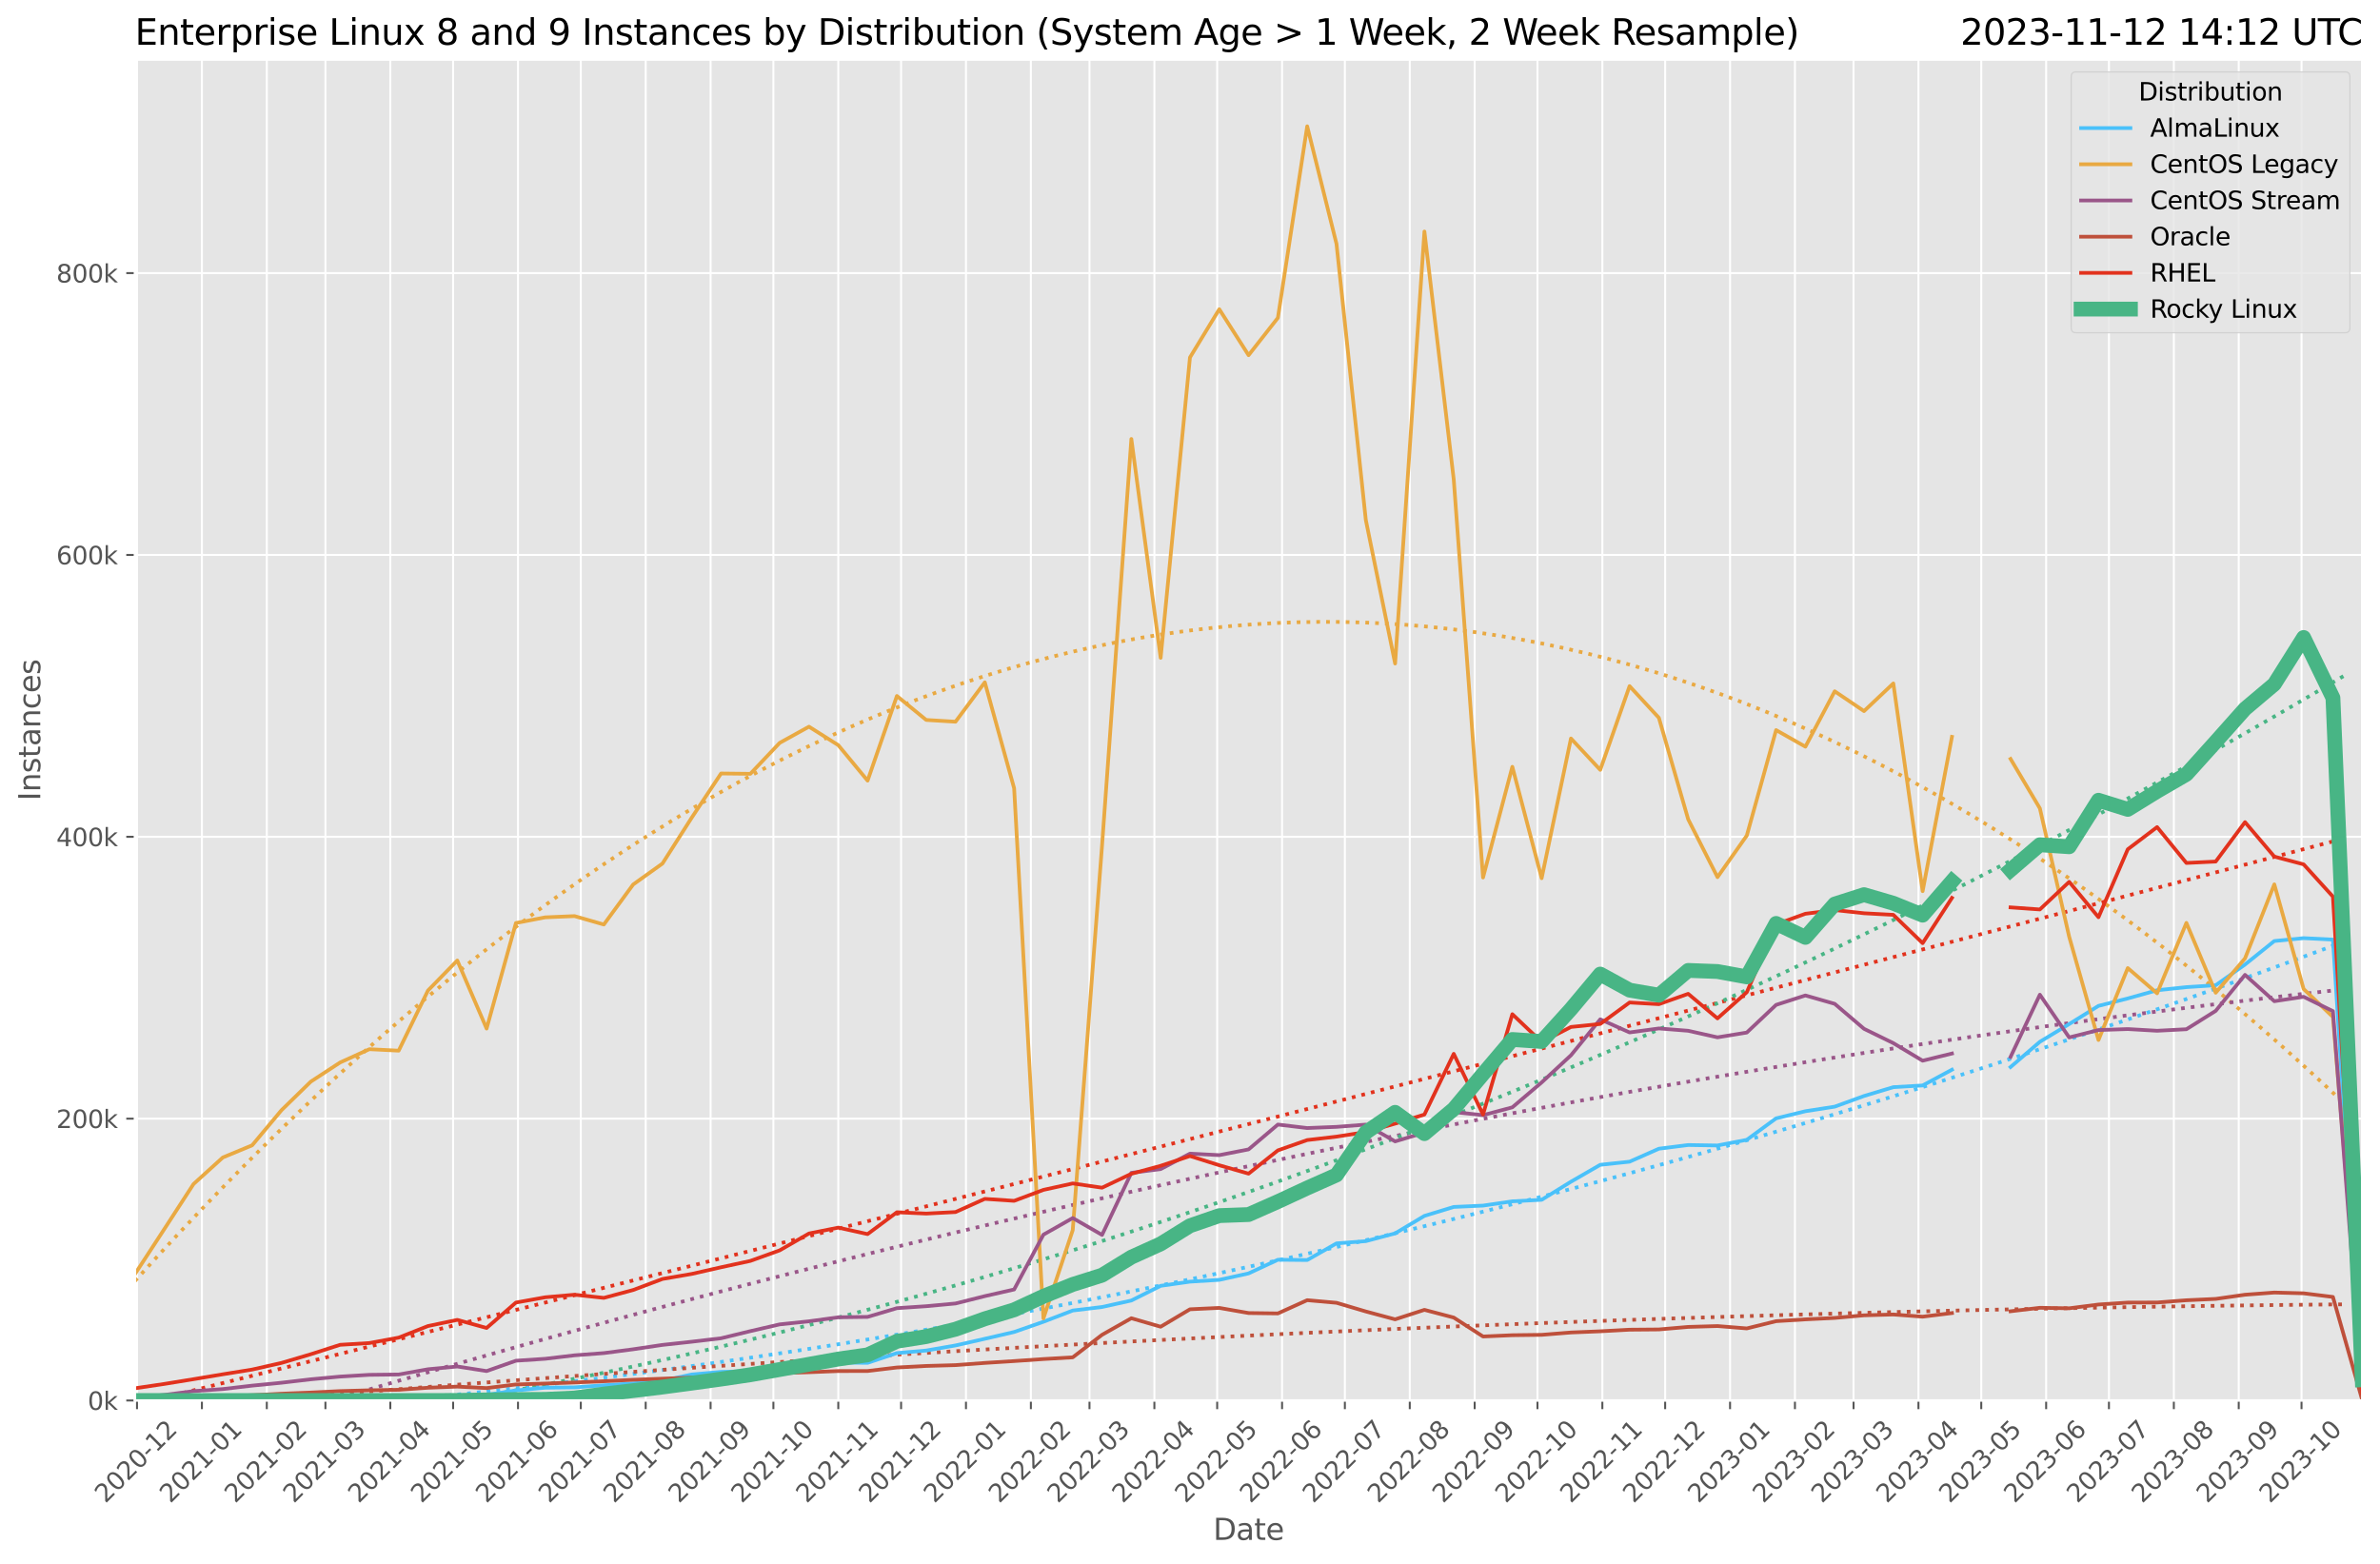 <?xml version="1.0" encoding="utf-8" standalone="no"?>
<!DOCTYPE svg PUBLIC "-//W3C//DTD SVG 1.1//EN"
  "http://www.w3.org/Graphics/SVG/1.1/DTD/svg11.dtd">
<svg xmlns:xlink="http://www.w3.org/1999/xlink" width="964.736pt" height="633.944pt" viewBox="0 0 964.736 633.944" xmlns="http://www.w3.org/2000/svg" version="1.1">
 <defs>
  <style type="text/css">*{stroke-linejoin: round; stroke-linecap: butt}</style>
 </defs>
 <g id="figure_1">
  <g id="patch_1">
   <path d="M 0 633.944 
L 964.736 633.944 
L 964.736 0 
L 0 0 
z
" style="fill: #ffffff"/>
  </g>
  <g id="axes_1">
   <g id="patch_2">
    <path d="M 54.692 567.742 
L 957.536 567.742 
L 957.536 24.142 
L 54.692 24.142 
z
" style="fill: #e5e5e5"/>
   </g>
   <g id="matplotlib.axis_1">
    <g id="xtick_1">
     <g id="line2d_1">
      <path d="M 55.54 567.742 
L 55.54 24.142 
" clip-path="url(#p733c6eb5c2)" style="fill: none; stroke: #ffffff; stroke-width: 0.8; stroke-linecap: square"/>
     </g>
     <g id="line2d_2">
      <defs>
       <path id="m1313cc35b5" d="M 0 0 
L 0 3.5 
" style="stroke: #555555; stroke-width: 0.8"/>
      </defs>
      <g>
       <use xlink:href="#m1313cc35b5" x="55.54" y="567.742" style="fill: #555555; stroke: #555555; stroke-width: 0.8"/>
      </g>
     </g>
     <g id="text_1">
      <!-- 2020-12 -->
      <g style="fill: #555555" transform="translate(42.719 609.66)rotate(-45)scale(0.1 -0.1)">
       <defs>
        <path id="DejaVuSans-32" d="M 1228 531 
L 3431 531 
L 3431 0 
L 469 0 
L 469 531 
Q 828 903 1448 1529 
Q 2069 2156 2228 2338 
Q 2531 2678 2651 2914 
Q 2772 3150 2772 3378 
Q 2772 3750 2511 3984 
Q 2250 4219 1831 4219 
Q 1534 4219 1204 4116 
Q 875 4013 500 3803 
L 500 4441 
Q 881 4594 1212 4672 
Q 1544 4750 1819 4750 
Q 2544 4750 2975 4387 
Q 3406 4025 3406 3419 
Q 3406 3131 3298 2873 
Q 3191 2616 2906 2266 
Q 2828 2175 2409 1742 
Q 1991 1309 1228 531 
z
" transform="scale(0.016)"/>
        <path id="DejaVuSans-30" d="M 2034 4250 
Q 1547 4250 1301 3770 
Q 1056 3291 1056 2328 
Q 1056 1369 1301 889 
Q 1547 409 2034 409 
Q 2525 409 2770 889 
Q 3016 1369 3016 2328 
Q 3016 3291 2770 3770 
Q 2525 4250 2034 4250 
z
M 2034 4750 
Q 2819 4750 3233 4129 
Q 3647 3509 3647 2328 
Q 3647 1150 3233 529 
Q 2819 -91 2034 -91 
Q 1250 -91 836 529 
Q 422 1150 422 2328 
Q 422 3509 836 4129 
Q 1250 4750 2034 4750 
z
" transform="scale(0.016)"/>
        <path id="DejaVuSans-2d" d="M 313 2009 
L 1997 2009 
L 1997 1497 
L 313 1497 
L 313 2009 
z
" transform="scale(0.016)"/>
        <path id="DejaVuSans-31" d="M 794 531 
L 1825 531 
L 1825 4091 
L 703 3866 
L 703 4441 
L 1819 4666 
L 2450 4666 
L 2450 531 
L 3481 531 
L 3481 0 
L 794 0 
L 794 531 
z
" transform="scale(0.016)"/>
       </defs>
       <use xlink:href="#DejaVuSans-32"/>
       <use xlink:href="#DejaVuSans-30" x="63.623"/>
       <use xlink:href="#DejaVuSans-32" x="127.246"/>
       <use xlink:href="#DejaVuSans-30" x="190.869"/>
       <use xlink:href="#DejaVuSans-2d" x="254.492"/>
       <use xlink:href="#DejaVuSans-31" x="290.576"/>
       <use xlink:href="#DejaVuSans-32" x="354.199"/>
      </g>
     </g>
    </g>
    <g id="xtick_2">
     <g id="line2d_3">
      <path d="M 81.845 567.742 
L 81.845 24.142 
" clip-path="url(#p733c6eb5c2)" style="fill: none; stroke: #ffffff; stroke-width: 0.8; stroke-linecap: square"/>
     </g>
     <g id="line2d_4">
      <g>
       <use xlink:href="#m1313cc35b5" x="81.845" y="567.742" style="fill: #555555; stroke: #555555; stroke-width: 0.8"/>
      </g>
     </g>
     <g id="text_2">
      <!-- 2021-01 -->
      <g style="fill: #555555" transform="translate(69.024 609.66)rotate(-45)scale(0.1 -0.1)">
       <use xlink:href="#DejaVuSans-32"/>
       <use xlink:href="#DejaVuSans-30" x="63.623"/>
       <use xlink:href="#DejaVuSans-32" x="127.246"/>
       <use xlink:href="#DejaVuSans-31" x="190.869"/>
       <use xlink:href="#DejaVuSans-2d" x="254.492"/>
       <use xlink:href="#DejaVuSans-30" x="290.576"/>
       <use xlink:href="#DejaVuSans-31" x="354.199"/>
      </g>
     </g>
    </g>
    <g id="xtick_3">
     <g id="line2d_5">
      <path d="M 108.15 567.742 
L 108.15 24.142 
" clip-path="url(#p733c6eb5c2)" style="fill: none; stroke: #ffffff; stroke-width: 0.8; stroke-linecap: square"/>
     </g>
     <g id="line2d_6">
      <g>
       <use xlink:href="#m1313cc35b5" x="108.15" y="567.742" style="fill: #555555; stroke: #555555; stroke-width: 0.8"/>
      </g>
     </g>
     <g id="text_3">
      <!-- 2021-02 -->
      <g style="fill: #555555" transform="translate(95.328 609.66)rotate(-45)scale(0.1 -0.1)">
       <use xlink:href="#DejaVuSans-32"/>
       <use xlink:href="#DejaVuSans-30" x="63.623"/>
       <use xlink:href="#DejaVuSans-32" x="127.246"/>
       <use xlink:href="#DejaVuSans-31" x="190.869"/>
       <use xlink:href="#DejaVuSans-2d" x="254.492"/>
       <use xlink:href="#DejaVuSans-30" x="290.576"/>
       <use xlink:href="#DejaVuSans-32" x="354.199"/>
      </g>
     </g>
    </g>
    <g id="xtick_4">
     <g id="line2d_7">
      <path d="M 131.909 567.742 
L 131.909 24.142 
" clip-path="url(#p733c6eb5c2)" style="fill: none; stroke: #ffffff; stroke-width: 0.8; stroke-linecap: square"/>
     </g>
     <g id="line2d_8">
      <g>
       <use xlink:href="#m1313cc35b5" x="131.909" y="567.742" style="fill: #555555; stroke: #555555; stroke-width: 0.8"/>
      </g>
     </g>
     <g id="text_4">
      <!-- 2021-03 -->
      <g style="fill: #555555" transform="translate(119.088 609.66)rotate(-45)scale(0.1 -0.1)">
       <defs>
        <path id="DejaVuSans-33" d="M 2597 2516 
Q 3050 2419 3304 2112 
Q 3559 1806 3559 1356 
Q 3559 666 3084 287 
Q 2609 -91 1734 -91 
Q 1441 -91 1130 -33 
Q 819 25 488 141 
L 488 750 
Q 750 597 1062 519 
Q 1375 441 1716 441 
Q 2309 441 2620 675 
Q 2931 909 2931 1356 
Q 2931 1769 2642 2001 
Q 2353 2234 1838 2234 
L 1294 2234 
L 1294 2753 
L 1863 2753 
Q 2328 2753 2575 2939 
Q 2822 3125 2822 3475 
Q 2822 3834 2567 4026 
Q 2313 4219 1838 4219 
Q 1578 4219 1281 4162 
Q 984 4106 628 3988 
L 628 4550 
Q 988 4650 1302 4700 
Q 1616 4750 1894 4750 
Q 2613 4750 3031 4423 
Q 3450 4097 3450 3541 
Q 3450 3153 3228 2886 
Q 3006 2619 2597 2516 
z
" transform="scale(0.016)"/>
       </defs>
       <use xlink:href="#DejaVuSans-32"/>
       <use xlink:href="#DejaVuSans-30" x="63.623"/>
       <use xlink:href="#DejaVuSans-32" x="127.246"/>
       <use xlink:href="#DejaVuSans-31" x="190.869"/>
       <use xlink:href="#DejaVuSans-2d" x="254.492"/>
       <use xlink:href="#DejaVuSans-30" x="290.576"/>
       <use xlink:href="#DejaVuSans-33" x="354.199"/>
      </g>
     </g>
    </g>
    <g id="xtick_5">
     <g id="line2d_9">
      <path d="M 158.213 567.742 
L 158.213 24.142 
" clip-path="url(#p733c6eb5c2)" style="fill: none; stroke: #ffffff; stroke-width: 0.8; stroke-linecap: square"/>
     </g>
     <g id="line2d_10">
      <g>
       <use xlink:href="#m1313cc35b5" x="158.213" y="567.742" style="fill: #555555; stroke: #555555; stroke-width: 0.8"/>
      </g>
     </g>
     <g id="text_5">
      <!-- 2021-04 -->
      <g style="fill: #555555" transform="translate(145.392 609.66)rotate(-45)scale(0.1 -0.1)">
       <defs>
        <path id="DejaVuSans-34" d="M 2419 4116 
L 825 1625 
L 2419 1625 
L 2419 4116 
z
M 2253 4666 
L 3047 4666 
L 3047 1625 
L 3713 1625 
L 3713 1100 
L 3047 1100 
L 3047 0 
L 2419 0 
L 2419 1100 
L 313 1100 
L 313 1709 
L 2253 4666 
z
" transform="scale(0.016)"/>
       </defs>
       <use xlink:href="#DejaVuSans-32"/>
       <use xlink:href="#DejaVuSans-30" x="63.623"/>
       <use xlink:href="#DejaVuSans-32" x="127.246"/>
       <use xlink:href="#DejaVuSans-31" x="190.869"/>
       <use xlink:href="#DejaVuSans-2d" x="254.492"/>
       <use xlink:href="#DejaVuSans-30" x="290.576"/>
       <use xlink:href="#DejaVuSans-34" x="354.199"/>
      </g>
     </g>
    </g>
    <g id="xtick_6">
     <g id="line2d_11">
      <path d="M 183.67 567.742 
L 183.67 24.142 
" clip-path="url(#p733c6eb5c2)" style="fill: none; stroke: #ffffff; stroke-width: 0.8; stroke-linecap: square"/>
     </g>
     <g id="line2d_12">
      <g>
       <use xlink:href="#m1313cc35b5" x="183.67" y="567.742" style="fill: #555555; stroke: #555555; stroke-width: 0.8"/>
      </g>
     </g>
     <g id="text_6">
      <!-- 2021-05 -->
      <g style="fill: #555555" transform="translate(170.848 609.66)rotate(-45)scale(0.1 -0.1)">
       <defs>
        <path id="DejaVuSans-35" d="M 691 4666 
L 3169 4666 
L 3169 4134 
L 1269 4134 
L 1269 2991 
Q 1406 3038 1543 3061 
Q 1681 3084 1819 3084 
Q 2600 3084 3056 2656 
Q 3513 2228 3513 1497 
Q 3513 744 3044 326 
Q 2575 -91 1722 -91 
Q 1428 -91 1123 -41 
Q 819 9 494 109 
L 494 744 
Q 775 591 1075 516 
Q 1375 441 1709 441 
Q 2250 441 2565 725 
Q 2881 1009 2881 1497 
Q 2881 1984 2565 2268 
Q 2250 2553 1709 2553 
Q 1456 2553 1204 2497 
Q 953 2441 691 2322 
L 691 4666 
z
" transform="scale(0.016)"/>
       </defs>
       <use xlink:href="#DejaVuSans-32"/>
       <use xlink:href="#DejaVuSans-30" x="63.623"/>
       <use xlink:href="#DejaVuSans-32" x="127.246"/>
       <use xlink:href="#DejaVuSans-31" x="190.869"/>
       <use xlink:href="#DejaVuSans-2d" x="254.492"/>
       <use xlink:href="#DejaVuSans-30" x="290.576"/>
       <use xlink:href="#DejaVuSans-35" x="354.199"/>
      </g>
     </g>
    </g>
    <g id="xtick_7">
     <g id="line2d_13">
      <path d="M 209.974 567.742 
L 209.974 24.142 
" clip-path="url(#p733c6eb5c2)" style="fill: none; stroke: #ffffff; stroke-width: 0.8; stroke-linecap: square"/>
     </g>
     <g id="line2d_14">
      <g>
       <use xlink:href="#m1313cc35b5" x="209.974" y="567.742" style="fill: #555555; stroke: #555555; stroke-width: 0.8"/>
      </g>
     </g>
     <g id="text_7">
      <!-- 2021-06 -->
      <g style="fill: #555555" transform="translate(197.153 609.66)rotate(-45)scale(0.1 -0.1)">
       <defs>
        <path id="DejaVuSans-36" d="M 2113 2584 
Q 1688 2584 1439 2293 
Q 1191 2003 1191 1497 
Q 1191 994 1439 701 
Q 1688 409 2113 409 
Q 2538 409 2786 701 
Q 3034 994 3034 1497 
Q 3034 2003 2786 2293 
Q 2538 2584 2113 2584 
z
M 3366 4563 
L 3366 3988 
Q 3128 4100 2886 4159 
Q 2644 4219 2406 4219 
Q 1781 4219 1451 3797 
Q 1122 3375 1075 2522 
Q 1259 2794 1537 2939 
Q 1816 3084 2150 3084 
Q 2853 3084 3261 2657 
Q 3669 2231 3669 1497 
Q 3669 778 3244 343 
Q 2819 -91 2113 -91 
Q 1303 -91 875 529 
Q 447 1150 447 2328 
Q 447 3434 972 4092 
Q 1497 4750 2381 4750 
Q 2619 4750 2861 4703 
Q 3103 4656 3366 4563 
z
" transform="scale(0.016)"/>
       </defs>
       <use xlink:href="#DejaVuSans-32"/>
       <use xlink:href="#DejaVuSans-30" x="63.623"/>
       <use xlink:href="#DejaVuSans-32" x="127.246"/>
       <use xlink:href="#DejaVuSans-31" x="190.869"/>
       <use xlink:href="#DejaVuSans-2d" x="254.492"/>
       <use xlink:href="#DejaVuSans-30" x="290.576"/>
       <use xlink:href="#DejaVuSans-36" x="354.199"/>
      </g>
     </g>
    </g>
    <g id="xtick_8">
     <g id="line2d_15">
      <path d="M 235.43 567.742 
L 235.43 24.142 
" clip-path="url(#p733c6eb5c2)" style="fill: none; stroke: #ffffff; stroke-width: 0.8; stroke-linecap: square"/>
     </g>
     <g id="line2d_16">
      <g>
       <use xlink:href="#m1313cc35b5" x="235.43" y="567.742" style="fill: #555555; stroke: #555555; stroke-width: 0.8"/>
      </g>
     </g>
     <g id="text_8">
      <!-- 2021-07 -->
      <g style="fill: #555555" transform="translate(222.609 609.66)rotate(-45)scale(0.1 -0.1)">
       <defs>
        <path id="DejaVuSans-37" d="M 525 4666 
L 3525 4666 
L 3525 4397 
L 1831 0 
L 1172 0 
L 2766 4134 
L 525 4134 
L 525 4666 
z
" transform="scale(0.016)"/>
       </defs>
       <use xlink:href="#DejaVuSans-32"/>
       <use xlink:href="#DejaVuSans-30" x="63.623"/>
       <use xlink:href="#DejaVuSans-32" x="127.246"/>
       <use xlink:href="#DejaVuSans-31" x="190.869"/>
       <use xlink:href="#DejaVuSans-2d" x="254.492"/>
       <use xlink:href="#DejaVuSans-30" x="290.576"/>
       <use xlink:href="#DejaVuSans-37" x="354.199"/>
      </g>
     </g>
    </g>
    <g id="xtick_9">
     <g id="line2d_17">
      <path d="M 261.735 567.742 
L 261.735 24.142 
" clip-path="url(#p733c6eb5c2)" style="fill: none; stroke: #ffffff; stroke-width: 0.8; stroke-linecap: square"/>
     </g>
     <g id="line2d_18">
      <g>
       <use xlink:href="#m1313cc35b5" x="261.735" y="567.742" style="fill: #555555; stroke: #555555; stroke-width: 0.8"/>
      </g>
     </g>
     <g id="text_9">
      <!-- 2021-08 -->
      <g style="fill: #555555" transform="translate(248.914 609.66)rotate(-45)scale(0.1 -0.1)">
       <defs>
        <path id="DejaVuSans-38" d="M 2034 2216 
Q 1584 2216 1326 1975 
Q 1069 1734 1069 1313 
Q 1069 891 1326 650 
Q 1584 409 2034 409 
Q 2484 409 2743 651 
Q 3003 894 3003 1313 
Q 3003 1734 2745 1975 
Q 2488 2216 2034 2216 
z
M 1403 2484 
Q 997 2584 770 2862 
Q 544 3141 544 3541 
Q 544 4100 942 4425 
Q 1341 4750 2034 4750 
Q 2731 4750 3128 4425 
Q 3525 4100 3525 3541 
Q 3525 3141 3298 2862 
Q 3072 2584 2669 2484 
Q 3125 2378 3379 2068 
Q 3634 1759 3634 1313 
Q 3634 634 3220 271 
Q 2806 -91 2034 -91 
Q 1263 -91 848 271 
Q 434 634 434 1313 
Q 434 1759 690 2068 
Q 947 2378 1403 2484 
z
M 1172 3481 
Q 1172 3119 1398 2916 
Q 1625 2713 2034 2713 
Q 2441 2713 2670 2916 
Q 2900 3119 2900 3481 
Q 2900 3844 2670 4047 
Q 2441 4250 2034 4250 
Q 1625 4250 1398 4047 
Q 1172 3844 1172 3481 
z
" transform="scale(0.016)"/>
       </defs>
       <use xlink:href="#DejaVuSans-32"/>
       <use xlink:href="#DejaVuSans-30" x="63.623"/>
       <use xlink:href="#DejaVuSans-32" x="127.246"/>
       <use xlink:href="#DejaVuSans-31" x="190.869"/>
       <use xlink:href="#DejaVuSans-2d" x="254.492"/>
       <use xlink:href="#DejaVuSans-30" x="290.576"/>
       <use xlink:href="#DejaVuSans-38" x="354.199"/>
      </g>
     </g>
    </g>
    <g id="xtick_10">
     <g id="line2d_19">
      <path d="M 288.04 567.742 
L 288.04 24.142 
" clip-path="url(#p733c6eb5c2)" style="fill: none; stroke: #ffffff; stroke-width: 0.8; stroke-linecap: square"/>
     </g>
     <g id="line2d_20">
      <g>
       <use xlink:href="#m1313cc35b5" x="288.04" y="567.742" style="fill: #555555; stroke: #555555; stroke-width: 0.8"/>
      </g>
     </g>
     <g id="text_10">
      <!-- 2021-09 -->
      <g style="fill: #555555" transform="translate(275.218 609.66)rotate(-45)scale(0.1 -0.1)">
       <defs>
        <path id="DejaVuSans-39" d="M 703 97 
L 703 672 
Q 941 559 1184 500 
Q 1428 441 1663 441 
Q 2288 441 2617 861 
Q 2947 1281 2994 2138 
Q 2813 1869 2534 1725 
Q 2256 1581 1919 1581 
Q 1219 1581 811 2004 
Q 403 2428 403 3163 
Q 403 3881 828 4315 
Q 1253 4750 1959 4750 
Q 2769 4750 3195 4129 
Q 3622 3509 3622 2328 
Q 3622 1225 3098 567 
Q 2575 -91 1691 -91 
Q 1453 -91 1209 -44 
Q 966 3 703 97 
z
M 1959 2075 
Q 2384 2075 2632 2365 
Q 2881 2656 2881 3163 
Q 2881 3666 2632 3958 
Q 2384 4250 1959 4250 
Q 1534 4250 1286 3958 
Q 1038 3666 1038 3163 
Q 1038 2656 1286 2365 
Q 1534 2075 1959 2075 
z
" transform="scale(0.016)"/>
       </defs>
       <use xlink:href="#DejaVuSans-32"/>
       <use xlink:href="#DejaVuSans-30" x="63.623"/>
       <use xlink:href="#DejaVuSans-32" x="127.246"/>
       <use xlink:href="#DejaVuSans-31" x="190.869"/>
       <use xlink:href="#DejaVuSans-2d" x="254.492"/>
       <use xlink:href="#DejaVuSans-30" x="290.576"/>
       <use xlink:href="#DejaVuSans-39" x="354.199"/>
      </g>
     </g>
    </g>
    <g id="xtick_11">
     <g id="line2d_21">
      <path d="M 313.496 567.742 
L 313.496 24.142 
" clip-path="url(#p733c6eb5c2)" style="fill: none; stroke: #ffffff; stroke-width: 0.8; stroke-linecap: square"/>
     </g>
     <g id="line2d_22">
      <g>
       <use xlink:href="#m1313cc35b5" x="313.496" y="567.742" style="fill: #555555; stroke: #555555; stroke-width: 0.8"/>
      </g>
     </g>
     <g id="text_11">
      <!-- 2021-10 -->
      <g style="fill: #555555" transform="translate(300.675 609.66)rotate(-45)scale(0.1 -0.1)">
       <use xlink:href="#DejaVuSans-32"/>
       <use xlink:href="#DejaVuSans-30" x="63.623"/>
       <use xlink:href="#DejaVuSans-32" x="127.246"/>
       <use xlink:href="#DejaVuSans-31" x="190.869"/>
       <use xlink:href="#DejaVuSans-2d" x="254.492"/>
       <use xlink:href="#DejaVuSans-31" x="290.576"/>
       <use xlink:href="#DejaVuSans-30" x="354.199"/>
      </g>
     </g>
    </g>
    <g id="xtick_12">
     <g id="line2d_23">
      <path d="M 339.801 567.742 
L 339.801 24.142 
" clip-path="url(#p733c6eb5c2)" style="fill: none; stroke: #ffffff; stroke-width: 0.8; stroke-linecap: square"/>
     </g>
     <g id="line2d_24">
      <g>
       <use xlink:href="#m1313cc35b5" x="339.801" y="567.742" style="fill: #555555; stroke: #555555; stroke-width: 0.8"/>
      </g>
     </g>
     <g id="text_12">
      <!-- 2021-11 -->
      <g style="fill: #555555" transform="translate(326.979 609.66)rotate(-45)scale(0.1 -0.1)">
       <use xlink:href="#DejaVuSans-32"/>
       <use xlink:href="#DejaVuSans-30" x="63.623"/>
       <use xlink:href="#DejaVuSans-32" x="127.246"/>
       <use xlink:href="#DejaVuSans-31" x="190.869"/>
       <use xlink:href="#DejaVuSans-2d" x="254.492"/>
       <use xlink:href="#DejaVuSans-31" x="290.576"/>
       <use xlink:href="#DejaVuSans-31" x="354.199"/>
      </g>
     </g>
    </g>
    <g id="xtick_13">
     <g id="line2d_25">
      <path d="M 365.257 567.742 
L 365.257 24.142 
" clip-path="url(#p733c6eb5c2)" style="fill: none; stroke: #ffffff; stroke-width: 0.8; stroke-linecap: square"/>
     </g>
     <g id="line2d_26">
      <g>
       <use xlink:href="#m1313cc35b5" x="365.257" y="567.742" style="fill: #555555; stroke: #555555; stroke-width: 0.8"/>
      </g>
     </g>
     <g id="text_13">
      <!-- 2021-12 -->
      <g style="fill: #555555" transform="translate(352.435 609.66)rotate(-45)scale(0.1 -0.1)">
       <use xlink:href="#DejaVuSans-32"/>
       <use xlink:href="#DejaVuSans-30" x="63.623"/>
       <use xlink:href="#DejaVuSans-32" x="127.246"/>
       <use xlink:href="#DejaVuSans-31" x="190.869"/>
       <use xlink:href="#DejaVuSans-2d" x="254.492"/>
       <use xlink:href="#DejaVuSans-31" x="290.576"/>
       <use xlink:href="#DejaVuSans-32" x="354.199"/>
      </g>
     </g>
    </g>
    <g id="xtick_14">
     <g id="line2d_27">
      <path d="M 391.561 567.742 
L 391.561 24.142 
" clip-path="url(#p733c6eb5c2)" style="fill: none; stroke: #ffffff; stroke-width: 0.8; stroke-linecap: square"/>
     </g>
     <g id="line2d_28">
      <g>
       <use xlink:href="#m1313cc35b5" x="391.561" y="567.742" style="fill: #555555; stroke: #555555; stroke-width: 0.8"/>
      </g>
     </g>
     <g id="text_14">
      <!-- 2022-01 -->
      <g style="fill: #555555" transform="translate(378.74 609.66)rotate(-45)scale(0.1 -0.1)">
       <use xlink:href="#DejaVuSans-32"/>
       <use xlink:href="#DejaVuSans-30" x="63.623"/>
       <use xlink:href="#DejaVuSans-32" x="127.246"/>
       <use xlink:href="#DejaVuSans-32" x="190.869"/>
       <use xlink:href="#DejaVuSans-2d" x="254.492"/>
       <use xlink:href="#DejaVuSans-30" x="290.576"/>
       <use xlink:href="#DejaVuSans-31" x="354.199"/>
      </g>
     </g>
    </g>
    <g id="xtick_15">
     <g id="line2d_29">
      <path d="M 417.866 567.742 
L 417.866 24.142 
" clip-path="url(#p733c6eb5c2)" style="fill: none; stroke: #ffffff; stroke-width: 0.8; stroke-linecap: square"/>
     </g>
     <g id="line2d_30">
      <g>
       <use xlink:href="#m1313cc35b5" x="417.866" y="567.742" style="fill: #555555; stroke: #555555; stroke-width: 0.8"/>
      </g>
     </g>
     <g id="text_15">
      <!-- 2022-02 -->
      <g style="fill: #555555" transform="translate(405.045 609.66)rotate(-45)scale(0.1 -0.1)">
       <use xlink:href="#DejaVuSans-32"/>
       <use xlink:href="#DejaVuSans-30" x="63.623"/>
       <use xlink:href="#DejaVuSans-32" x="127.246"/>
       <use xlink:href="#DejaVuSans-32" x="190.869"/>
       <use xlink:href="#DejaVuSans-2d" x="254.492"/>
       <use xlink:href="#DejaVuSans-30" x="290.576"/>
       <use xlink:href="#DejaVuSans-32" x="354.199"/>
      </g>
     </g>
    </g>
    <g id="xtick_16">
     <g id="line2d_31">
      <path d="M 441.625 567.742 
L 441.625 24.142 
" clip-path="url(#p733c6eb5c2)" style="fill: none; stroke: #ffffff; stroke-width: 0.8; stroke-linecap: square"/>
     </g>
     <g id="line2d_32">
      <g>
       <use xlink:href="#m1313cc35b5" x="441.625" y="567.742" style="fill: #555555; stroke: #555555; stroke-width: 0.8"/>
      </g>
     </g>
     <g id="text_16">
      <!-- 2022-03 -->
      <g style="fill: #555555" transform="translate(428.804 609.66)rotate(-45)scale(0.1 -0.1)">
       <use xlink:href="#DejaVuSans-32"/>
       <use xlink:href="#DejaVuSans-30" x="63.623"/>
       <use xlink:href="#DejaVuSans-32" x="127.246"/>
       <use xlink:href="#DejaVuSans-32" x="190.869"/>
       <use xlink:href="#DejaVuSans-2d" x="254.492"/>
       <use xlink:href="#DejaVuSans-30" x="290.576"/>
       <use xlink:href="#DejaVuSans-33" x="354.199"/>
      </g>
     </g>
    </g>
    <g id="xtick_17">
     <g id="line2d_33">
      <path d="M 467.93 567.742 
L 467.93 24.142 
" clip-path="url(#p733c6eb5c2)" style="fill: none; stroke: #ffffff; stroke-width: 0.8; stroke-linecap: square"/>
     </g>
     <g id="line2d_34">
      <g>
       <use xlink:href="#m1313cc35b5" x="467.93" y="567.742" style="fill: #555555; stroke: #555555; stroke-width: 0.8"/>
      </g>
     </g>
     <g id="text_17">
      <!-- 2022-04 -->
      <g style="fill: #555555" transform="translate(455.108 609.66)rotate(-45)scale(0.1 -0.1)">
       <use xlink:href="#DejaVuSans-32"/>
       <use xlink:href="#DejaVuSans-30" x="63.623"/>
       <use xlink:href="#DejaVuSans-32" x="127.246"/>
       <use xlink:href="#DejaVuSans-32" x="190.869"/>
       <use xlink:href="#DejaVuSans-2d" x="254.492"/>
       <use xlink:href="#DejaVuSans-30" x="290.576"/>
       <use xlink:href="#DejaVuSans-34" x="354.199"/>
      </g>
     </g>
    </g>
    <g id="xtick_18">
     <g id="line2d_35">
      <path d="M 493.386 567.742 
L 493.386 24.142 
" clip-path="url(#p733c6eb5c2)" style="fill: none; stroke: #ffffff; stroke-width: 0.8; stroke-linecap: square"/>
     </g>
     <g id="line2d_36">
      <g>
       <use xlink:href="#m1313cc35b5" x="493.386" y="567.742" style="fill: #555555; stroke: #555555; stroke-width: 0.8"/>
      </g>
     </g>
     <g id="text_18">
      <!-- 2022-05 -->
      <g style="fill: #555555" transform="translate(480.565 609.66)rotate(-45)scale(0.1 -0.1)">
       <use xlink:href="#DejaVuSans-32"/>
       <use xlink:href="#DejaVuSans-30" x="63.623"/>
       <use xlink:href="#DejaVuSans-32" x="127.246"/>
       <use xlink:href="#DejaVuSans-32" x="190.869"/>
       <use xlink:href="#DejaVuSans-2d" x="254.492"/>
       <use xlink:href="#DejaVuSans-30" x="290.576"/>
       <use xlink:href="#DejaVuSans-35" x="354.199"/>
      </g>
     </g>
    </g>
    <g id="xtick_19">
     <g id="line2d_37">
      <path d="M 519.69 567.742 
L 519.69 24.142 
" clip-path="url(#p733c6eb5c2)" style="fill: none; stroke: #ffffff; stroke-width: 0.8; stroke-linecap: square"/>
     </g>
     <g id="line2d_38">
      <g>
       <use xlink:href="#m1313cc35b5" x="519.69" y="567.742" style="fill: #555555; stroke: #555555; stroke-width: 0.8"/>
      </g>
     </g>
     <g id="text_19">
      <!-- 2022-06 -->
      <g style="fill: #555555" transform="translate(506.869 609.66)rotate(-45)scale(0.1 -0.1)">
       <use xlink:href="#DejaVuSans-32"/>
       <use xlink:href="#DejaVuSans-30" x="63.623"/>
       <use xlink:href="#DejaVuSans-32" x="127.246"/>
       <use xlink:href="#DejaVuSans-32" x="190.869"/>
       <use xlink:href="#DejaVuSans-2d" x="254.492"/>
       <use xlink:href="#DejaVuSans-30" x="290.576"/>
       <use xlink:href="#DejaVuSans-36" x="354.199"/>
      </g>
     </g>
    </g>
    <g id="xtick_20">
     <g id="line2d_39">
      <path d="M 545.147 567.742 
L 545.147 24.142 
" clip-path="url(#p733c6eb5c2)" style="fill: none; stroke: #ffffff; stroke-width: 0.8; stroke-linecap: square"/>
     </g>
     <g id="line2d_40">
      <g>
       <use xlink:href="#m1313cc35b5" x="545.147" y="567.742" style="fill: #555555; stroke: #555555; stroke-width: 0.8"/>
      </g>
     </g>
     <g id="text_20">
      <!-- 2022-07 -->
      <g style="fill: #555555" transform="translate(532.325 609.66)rotate(-45)scale(0.1 -0.1)">
       <use xlink:href="#DejaVuSans-32"/>
       <use xlink:href="#DejaVuSans-30" x="63.623"/>
       <use xlink:href="#DejaVuSans-32" x="127.246"/>
       <use xlink:href="#DejaVuSans-32" x="190.869"/>
       <use xlink:href="#DejaVuSans-2d" x="254.492"/>
       <use xlink:href="#DejaVuSans-30" x="290.576"/>
       <use xlink:href="#DejaVuSans-37" x="354.199"/>
      </g>
     </g>
    </g>
    <g id="xtick_21">
     <g id="line2d_41">
      <path d="M 571.451 567.742 
L 571.451 24.142 
" clip-path="url(#p733c6eb5c2)" style="fill: none; stroke: #ffffff; stroke-width: 0.8; stroke-linecap: square"/>
     </g>
     <g id="line2d_42">
      <g>
       <use xlink:href="#m1313cc35b5" x="571.451" y="567.742" style="fill: #555555; stroke: #555555; stroke-width: 0.8"/>
      </g>
     </g>
     <g id="text_21">
      <!-- 2022-08 -->
      <g style="fill: #555555" transform="translate(558.63 609.66)rotate(-45)scale(0.1 -0.1)">
       <use xlink:href="#DejaVuSans-32"/>
       <use xlink:href="#DejaVuSans-30" x="63.623"/>
       <use xlink:href="#DejaVuSans-32" x="127.246"/>
       <use xlink:href="#DejaVuSans-32" x="190.869"/>
       <use xlink:href="#DejaVuSans-2d" x="254.492"/>
       <use xlink:href="#DejaVuSans-30" x="290.576"/>
       <use xlink:href="#DejaVuSans-38" x="354.199"/>
      </g>
     </g>
    </g>
    <g id="xtick_22">
     <g id="line2d_43">
      <path d="M 597.756 567.742 
L 597.756 24.142 
" clip-path="url(#p733c6eb5c2)" style="fill: none; stroke: #ffffff; stroke-width: 0.8; stroke-linecap: square"/>
     </g>
     <g id="line2d_44">
      <g>
       <use xlink:href="#m1313cc35b5" x="597.756" y="567.742" style="fill: #555555; stroke: #555555; stroke-width: 0.8"/>
      </g>
     </g>
     <g id="text_22">
      <!-- 2022-09 -->
      <g style="fill: #555555" transform="translate(584.935 609.66)rotate(-45)scale(0.1 -0.1)">
       <use xlink:href="#DejaVuSans-32"/>
       <use xlink:href="#DejaVuSans-30" x="63.623"/>
       <use xlink:href="#DejaVuSans-32" x="127.246"/>
       <use xlink:href="#DejaVuSans-32" x="190.869"/>
       <use xlink:href="#DejaVuSans-2d" x="254.492"/>
       <use xlink:href="#DejaVuSans-30" x="290.576"/>
       <use xlink:href="#DejaVuSans-39" x="354.199"/>
      </g>
     </g>
    </g>
    <g id="xtick_23">
     <g id="line2d_45">
      <path d="M 623.212 567.742 
L 623.212 24.142 
" clip-path="url(#p733c6eb5c2)" style="fill: none; stroke: #ffffff; stroke-width: 0.8; stroke-linecap: square"/>
     </g>
     <g id="line2d_46">
      <g>
       <use xlink:href="#m1313cc35b5" x="623.212" y="567.742" style="fill: #555555; stroke: #555555; stroke-width: 0.8"/>
      </g>
     </g>
     <g id="text_23">
      <!-- 2022-10 -->
      <g style="fill: #555555" transform="translate(610.391 609.66)rotate(-45)scale(0.1 -0.1)">
       <use xlink:href="#DejaVuSans-32"/>
       <use xlink:href="#DejaVuSans-30" x="63.623"/>
       <use xlink:href="#DejaVuSans-32" x="127.246"/>
       <use xlink:href="#DejaVuSans-32" x="190.869"/>
       <use xlink:href="#DejaVuSans-2d" x="254.492"/>
       <use xlink:href="#DejaVuSans-31" x="290.576"/>
       <use xlink:href="#DejaVuSans-30" x="354.199"/>
      </g>
     </g>
    </g>
    <g id="xtick_24">
     <g id="line2d_47">
      <path d="M 649.517 567.742 
L 649.517 24.142 
" clip-path="url(#p733c6eb5c2)" style="fill: none; stroke: #ffffff; stroke-width: 0.8; stroke-linecap: square"/>
     </g>
     <g id="line2d_48">
      <g>
       <use xlink:href="#m1313cc35b5" x="649.517" y="567.742" style="fill: #555555; stroke: #555555; stroke-width: 0.8"/>
      </g>
     </g>
     <g id="text_24">
      <!-- 2022-11 -->
      <g style="fill: #555555" transform="translate(636.695 609.66)rotate(-45)scale(0.1 -0.1)">
       <use xlink:href="#DejaVuSans-32"/>
       <use xlink:href="#DejaVuSans-30" x="63.623"/>
       <use xlink:href="#DejaVuSans-32" x="127.246"/>
       <use xlink:href="#DejaVuSans-32" x="190.869"/>
       <use xlink:href="#DejaVuSans-2d" x="254.492"/>
       <use xlink:href="#DejaVuSans-31" x="290.576"/>
       <use xlink:href="#DejaVuSans-31" x="354.199"/>
      </g>
     </g>
    </g>
    <g id="xtick_25">
     <g id="line2d_49">
      <path d="M 674.973 567.742 
L 674.973 24.142 
" clip-path="url(#p733c6eb5c2)" style="fill: none; stroke: #ffffff; stroke-width: 0.8; stroke-linecap: square"/>
     </g>
     <g id="line2d_50">
      <g>
       <use xlink:href="#m1313cc35b5" x="674.973" y="567.742" style="fill: #555555; stroke: #555555; stroke-width: 0.8"/>
      </g>
     </g>
     <g id="text_25">
      <!-- 2022-12 -->
      <g style="fill: #555555" transform="translate(662.152 609.66)rotate(-45)scale(0.1 -0.1)">
       <use xlink:href="#DejaVuSans-32"/>
       <use xlink:href="#DejaVuSans-30" x="63.623"/>
       <use xlink:href="#DejaVuSans-32" x="127.246"/>
       <use xlink:href="#DejaVuSans-32" x="190.869"/>
       <use xlink:href="#DejaVuSans-2d" x="254.492"/>
       <use xlink:href="#DejaVuSans-31" x="290.576"/>
       <use xlink:href="#DejaVuSans-32" x="354.199"/>
      </g>
     </g>
    </g>
    <g id="xtick_26">
     <g id="line2d_51">
      <path d="M 701.278 567.742 
L 701.278 24.142 
" clip-path="url(#p733c6eb5c2)" style="fill: none; stroke: #ffffff; stroke-width: 0.8; stroke-linecap: square"/>
     </g>
     <g id="line2d_52">
      <g>
       <use xlink:href="#m1313cc35b5" x="701.278" y="567.742" style="fill: #555555; stroke: #555555; stroke-width: 0.8"/>
      </g>
     </g>
     <g id="text_26">
      <!-- 2023-01 -->
      <g style="fill: #555555" transform="translate(688.456 609.66)rotate(-45)scale(0.1 -0.1)">
       <use xlink:href="#DejaVuSans-32"/>
       <use xlink:href="#DejaVuSans-30" x="63.623"/>
       <use xlink:href="#DejaVuSans-32" x="127.246"/>
       <use xlink:href="#DejaVuSans-33" x="190.869"/>
       <use xlink:href="#DejaVuSans-2d" x="254.492"/>
       <use xlink:href="#DejaVuSans-30" x="290.576"/>
       <use xlink:href="#DejaVuSans-31" x="354.199"/>
      </g>
     </g>
    </g>
    <g id="xtick_27">
     <g id="line2d_53">
      <path d="M 727.582 567.742 
L 727.582 24.142 
" clip-path="url(#p733c6eb5c2)" style="fill: none; stroke: #ffffff; stroke-width: 0.8; stroke-linecap: square"/>
     </g>
     <g id="line2d_54">
      <g>
       <use xlink:href="#m1313cc35b5" x="727.582" y="567.742" style="fill: #555555; stroke: #555555; stroke-width: 0.8"/>
      </g>
     </g>
     <g id="text_27">
      <!-- 2023-02 -->
      <g style="fill: #555555" transform="translate(714.761 609.66)rotate(-45)scale(0.1 -0.1)">
       <use xlink:href="#DejaVuSans-32"/>
       <use xlink:href="#DejaVuSans-30" x="63.623"/>
       <use xlink:href="#DejaVuSans-32" x="127.246"/>
       <use xlink:href="#DejaVuSans-33" x="190.869"/>
       <use xlink:href="#DejaVuSans-2d" x="254.492"/>
       <use xlink:href="#DejaVuSans-30" x="290.576"/>
       <use xlink:href="#DejaVuSans-32" x="354.199"/>
      </g>
     </g>
    </g>
    <g id="xtick_28">
     <g id="line2d_55">
      <path d="M 751.341 567.742 
L 751.341 24.142 
" clip-path="url(#p733c6eb5c2)" style="fill: none; stroke: #ffffff; stroke-width: 0.8; stroke-linecap: square"/>
     </g>
     <g id="line2d_56">
      <g>
       <use xlink:href="#m1313cc35b5" x="751.341" y="567.742" style="fill: #555555; stroke: #555555; stroke-width: 0.8"/>
      </g>
     </g>
     <g id="text_28">
      <!-- 2023-03 -->
      <g style="fill: #555555" transform="translate(738.52 609.66)rotate(-45)scale(0.1 -0.1)">
       <use xlink:href="#DejaVuSans-32"/>
       <use xlink:href="#DejaVuSans-30" x="63.623"/>
       <use xlink:href="#DejaVuSans-32" x="127.246"/>
       <use xlink:href="#DejaVuSans-33" x="190.869"/>
       <use xlink:href="#DejaVuSans-2d" x="254.492"/>
       <use xlink:href="#DejaVuSans-30" x="290.576"/>
       <use xlink:href="#DejaVuSans-33" x="354.199"/>
      </g>
     </g>
    </g>
    <g id="xtick_29">
     <g id="line2d_57">
      <path d="M 777.646 567.742 
L 777.646 24.142 
" clip-path="url(#p733c6eb5c2)" style="fill: none; stroke: #ffffff; stroke-width: 0.8; stroke-linecap: square"/>
     </g>
     <g id="line2d_58">
      <g>
       <use xlink:href="#m1313cc35b5" x="777.646" y="567.742" style="fill: #555555; stroke: #555555; stroke-width: 0.8"/>
      </g>
     </g>
     <g id="text_29">
      <!-- 2023-04 -->
      <g style="fill: #555555" transform="translate(764.825 609.66)rotate(-45)scale(0.1 -0.1)">
       <use xlink:href="#DejaVuSans-32"/>
       <use xlink:href="#DejaVuSans-30" x="63.623"/>
       <use xlink:href="#DejaVuSans-32" x="127.246"/>
       <use xlink:href="#DejaVuSans-33" x="190.869"/>
       <use xlink:href="#DejaVuSans-2d" x="254.492"/>
       <use xlink:href="#DejaVuSans-30" x="290.576"/>
       <use xlink:href="#DejaVuSans-34" x="354.199"/>
      </g>
     </g>
    </g>
    <g id="xtick_30">
     <g id="line2d_59">
      <path d="M 803.102 567.742 
L 803.102 24.142 
" clip-path="url(#p733c6eb5c2)" style="fill: none; stroke: #ffffff; stroke-width: 0.8; stroke-linecap: square"/>
     </g>
     <g id="line2d_60">
      <g>
       <use xlink:href="#m1313cc35b5" x="803.102" y="567.742" style="fill: #555555; stroke: #555555; stroke-width: 0.8"/>
      </g>
     </g>
     <g id="text_30">
      <!-- 2023-05 -->
      <g style="fill: #555555" transform="translate(790.281 609.66)rotate(-45)scale(0.1 -0.1)">
       <use xlink:href="#DejaVuSans-32"/>
       <use xlink:href="#DejaVuSans-30" x="63.623"/>
       <use xlink:href="#DejaVuSans-32" x="127.246"/>
       <use xlink:href="#DejaVuSans-33" x="190.869"/>
       <use xlink:href="#DejaVuSans-2d" x="254.492"/>
       <use xlink:href="#DejaVuSans-30" x="290.576"/>
       <use xlink:href="#DejaVuSans-35" x="354.199"/>
      </g>
     </g>
    </g>
    <g id="xtick_31">
     <g id="line2d_61">
      <path d="M 829.407 567.742 
L 829.407 24.142 
" clip-path="url(#p733c6eb5c2)" style="fill: none; stroke: #ffffff; stroke-width: 0.8; stroke-linecap: square"/>
     </g>
     <g id="line2d_62">
      <g>
       <use xlink:href="#m1313cc35b5" x="829.407" y="567.742" style="fill: #555555; stroke: #555555; stroke-width: 0.8"/>
      </g>
     </g>
     <g id="text_31">
      <!-- 2023-06 -->
      <g style="fill: #555555" transform="translate(816.585 609.66)rotate(-45)scale(0.1 -0.1)">
       <use xlink:href="#DejaVuSans-32"/>
       <use xlink:href="#DejaVuSans-30" x="63.623"/>
       <use xlink:href="#DejaVuSans-32" x="127.246"/>
       <use xlink:href="#DejaVuSans-33" x="190.869"/>
       <use xlink:href="#DejaVuSans-2d" x="254.492"/>
       <use xlink:href="#DejaVuSans-30" x="290.576"/>
       <use xlink:href="#DejaVuSans-36" x="354.199"/>
      </g>
     </g>
    </g>
    <g id="xtick_32">
     <g id="line2d_63">
      <path d="M 854.863 567.742 
L 854.863 24.142 
" clip-path="url(#p733c6eb5c2)" style="fill: none; stroke: #ffffff; stroke-width: 0.8; stroke-linecap: square"/>
     </g>
     <g id="line2d_64">
      <g>
       <use xlink:href="#m1313cc35b5" x="854.863" y="567.742" style="fill: #555555; stroke: #555555; stroke-width: 0.8"/>
      </g>
     </g>
     <g id="text_32">
      <!-- 2023-07 -->
      <g style="fill: #555555" transform="translate(842.042 609.66)rotate(-45)scale(0.1 -0.1)">
       <use xlink:href="#DejaVuSans-32"/>
       <use xlink:href="#DejaVuSans-30" x="63.623"/>
       <use xlink:href="#DejaVuSans-32" x="127.246"/>
       <use xlink:href="#DejaVuSans-33" x="190.869"/>
       <use xlink:href="#DejaVuSans-2d" x="254.492"/>
       <use xlink:href="#DejaVuSans-30" x="290.576"/>
       <use xlink:href="#DejaVuSans-37" x="354.199"/>
      </g>
     </g>
    </g>
    <g id="xtick_33">
     <g id="line2d_65">
      <path d="M 881.167 567.742 
L 881.167 24.142 
" clip-path="url(#p733c6eb5c2)" style="fill: none; stroke: #ffffff; stroke-width: 0.8; stroke-linecap: square"/>
     </g>
     <g id="line2d_66">
      <g>
       <use xlink:href="#m1313cc35b5" x="881.167" y="567.742" style="fill: #555555; stroke: #555555; stroke-width: 0.8"/>
      </g>
     </g>
     <g id="text_33">
      <!-- 2023-08 -->
      <g style="fill: #555555" transform="translate(868.346 609.66)rotate(-45)scale(0.1 -0.1)">
       <use xlink:href="#DejaVuSans-32"/>
       <use xlink:href="#DejaVuSans-30" x="63.623"/>
       <use xlink:href="#DejaVuSans-32" x="127.246"/>
       <use xlink:href="#DejaVuSans-33" x="190.869"/>
       <use xlink:href="#DejaVuSans-2d" x="254.492"/>
       <use xlink:href="#DejaVuSans-30" x="290.576"/>
       <use xlink:href="#DejaVuSans-38" x="354.199"/>
      </g>
     </g>
    </g>
    <g id="xtick_34">
     <g id="line2d_67">
      <path d="M 907.472 567.742 
L 907.472 24.142 
" clip-path="url(#p733c6eb5c2)" style="fill: none; stroke: #ffffff; stroke-width: 0.8; stroke-linecap: square"/>
     </g>
     <g id="line2d_68">
      <g>
       <use xlink:href="#m1313cc35b5" x="907.472" y="567.742" style="fill: #555555; stroke: #555555; stroke-width: 0.8"/>
      </g>
     </g>
     <g id="text_34">
      <!-- 2023-09 -->
      <g style="fill: #555555" transform="translate(894.651 609.66)rotate(-45)scale(0.1 -0.1)">
       <use xlink:href="#DejaVuSans-32"/>
       <use xlink:href="#DejaVuSans-30" x="63.623"/>
       <use xlink:href="#DejaVuSans-32" x="127.246"/>
       <use xlink:href="#DejaVuSans-33" x="190.869"/>
       <use xlink:href="#DejaVuSans-2d" x="254.492"/>
       <use xlink:href="#DejaVuSans-30" x="290.576"/>
       <use xlink:href="#DejaVuSans-39" x="354.199"/>
      </g>
     </g>
    </g>
    <g id="xtick_35">
     <g id="line2d_69">
      <path d="M 932.928 567.742 
L 932.928 24.142 
" clip-path="url(#p733c6eb5c2)" style="fill: none; stroke: #ffffff; stroke-width: 0.8; stroke-linecap: square"/>
     </g>
     <g id="line2d_70">
      <g>
       <use xlink:href="#m1313cc35b5" x="932.928" y="567.742" style="fill: #555555; stroke: #555555; stroke-width: 0.8"/>
      </g>
     </g>
     <g id="text_35">
      <!-- 2023-10 -->
      <g style="fill: #555555" transform="translate(920.107 609.66)rotate(-45)scale(0.1 -0.1)">
       <use xlink:href="#DejaVuSans-32"/>
       <use xlink:href="#DejaVuSans-30" x="63.623"/>
       <use xlink:href="#DejaVuSans-32" x="127.246"/>
       <use xlink:href="#DejaVuSans-33" x="190.869"/>
       <use xlink:href="#DejaVuSans-2d" x="254.492"/>
       <use xlink:href="#DejaVuSans-31" x="290.576"/>
       <use xlink:href="#DejaVuSans-30" x="354.199"/>
      </g>
     </g>
    </g>
    <g id="text_36">
     <!-- Date -->
     <g style="fill: #555555" transform="translate(491.773 624.248)scale(0.12 -0.12)">
      <defs>
       <path id="DejaVuSans-44" d="M 1259 4147 
L 1259 519 
L 2022 519 
Q 2988 519 3436 956 
Q 3884 1394 3884 2338 
Q 3884 3275 3436 3711 
Q 2988 4147 2022 4147 
L 1259 4147 
z
M 628 4666 
L 1925 4666 
Q 3281 4666 3915 4102 
Q 4550 3538 4550 2338 
Q 4550 1131 3912 565 
Q 3275 0 1925 0 
L 628 0 
L 628 4666 
z
" transform="scale(0.016)"/>
       <path id="DejaVuSans-61" d="M 2194 1759 
Q 1497 1759 1228 1600 
Q 959 1441 959 1056 
Q 959 750 1161 570 
Q 1363 391 1709 391 
Q 2188 391 2477 730 
Q 2766 1069 2766 1631 
L 2766 1759 
L 2194 1759 
z
M 3341 1997 
L 3341 0 
L 2766 0 
L 2766 531 
Q 2569 213 2275 61 
Q 1981 -91 1556 -91 
Q 1019 -91 701 211 
Q 384 513 384 1019 
Q 384 1609 779 1909 
Q 1175 2209 1959 2209 
L 2766 2209 
L 2766 2266 
Q 2766 2663 2505 2880 
Q 2244 3097 1772 3097 
Q 1472 3097 1187 3025 
Q 903 2953 641 2809 
L 641 3341 
Q 956 3463 1253 3523 
Q 1550 3584 1831 3584 
Q 2591 3584 2966 3190 
Q 3341 2797 3341 1997 
z
" transform="scale(0.016)"/>
       <path id="DejaVuSans-74" d="M 1172 4494 
L 1172 3500 
L 2356 3500 
L 2356 3053 
L 1172 3053 
L 1172 1153 
Q 1172 725 1289 603 
Q 1406 481 1766 481 
L 2356 481 
L 2356 0 
L 1766 0 
Q 1100 0 847 248 
Q 594 497 594 1153 
L 594 3053 
L 172 3053 
L 172 3500 
L 594 3500 
L 594 4494 
L 1172 4494 
z
" transform="scale(0.016)"/>
       <path id="DejaVuSans-65" d="M 3597 1894 
L 3597 1613 
L 953 1613 
Q 991 1019 1311 708 
Q 1631 397 2203 397 
Q 2534 397 2845 478 
Q 3156 559 3463 722 
L 3463 178 
Q 3153 47 2828 -22 
Q 2503 -91 2169 -91 
Q 1331 -91 842 396 
Q 353 884 353 1716 
Q 353 2575 817 3079 
Q 1281 3584 2069 3584 
Q 2775 3584 3186 3129 
Q 3597 2675 3597 1894 
z
M 3022 2063 
Q 3016 2534 2758 2815 
Q 2500 3097 2075 3097 
Q 1594 3097 1305 2825 
Q 1016 2553 972 2059 
L 3022 2063 
z
" transform="scale(0.016)"/>
      </defs>
      <use xlink:href="#DejaVuSans-44"/>
      <use xlink:href="#DejaVuSans-61" x="77.002"/>
      <use xlink:href="#DejaVuSans-74" x="138.281"/>
      <use xlink:href="#DejaVuSans-65" x="177.49"/>
     </g>
    </g>
   </g>
   <g id="matplotlib.axis_2">
    <g id="ytick_1">
     <g id="line2d_71">
      <path d="M 54.692 567.742 
L 957.536 567.742 
" clip-path="url(#p733c6eb5c2)" style="fill: none; stroke: #ffffff; stroke-width: 0.8; stroke-linecap: square"/>
     </g>
     <g id="line2d_72">
      <defs>
       <path id="m15ee3be157" d="M 0 0 
L -3.5 0 
" style="stroke: #555555; stroke-width: 0.8"/>
      </defs>
      <g>
       <use xlink:href="#m15ee3be157" x="54.692" y="567.742" style="fill: #555555; stroke: #555555; stroke-width: 0.8"/>
      </g>
     </g>
     <g id="text_37">
      <!-- 0k -->
      <g style="fill: #555555" transform="translate(35.539 571.541)scale(0.1 -0.1)">
       <defs>
        <path id="DejaVuSans-6b" d="M 581 4863 
L 1159 4863 
L 1159 1991 
L 2875 3500 
L 3609 3500 
L 1753 1863 
L 3688 0 
L 2938 0 
L 1159 1709 
L 1159 0 
L 581 0 
L 581 4863 
z
" transform="scale(0.016)"/>
       </defs>
       <use xlink:href="#DejaVuSans-30"/>
       <use xlink:href="#DejaVuSans-6b" x="63.623"/>
      </g>
     </g>
    </g>
    <g id="ytick_2">
     <g id="line2d_73">
      <path d="M 54.692 453.484 
L 957.536 453.484 
" clip-path="url(#p733c6eb5c2)" style="fill: none; stroke: #ffffff; stroke-width: 0.8; stroke-linecap: square"/>
     </g>
     <g id="line2d_74">
      <g>
       <use xlink:href="#m15ee3be157" x="54.692" y="453.484" style="fill: #555555; stroke: #555555; stroke-width: 0.8"/>
      </g>
     </g>
     <g id="text_38">
      <!-- 200k -->
      <g style="fill: #555555" transform="translate(22.814 457.284)scale(0.1 -0.1)">
       <use xlink:href="#DejaVuSans-32"/>
       <use xlink:href="#DejaVuSans-30" x="63.623"/>
       <use xlink:href="#DejaVuSans-30" x="127.246"/>
       <use xlink:href="#DejaVuSans-6b" x="190.869"/>
      </g>
     </g>
    </g>
    <g id="ytick_3">
     <g id="line2d_75">
      <path d="M 54.692 339.227 
L 957.536 339.227 
" clip-path="url(#p733c6eb5c2)" style="fill: none; stroke: #ffffff; stroke-width: 0.8; stroke-linecap: square"/>
     </g>
     <g id="line2d_76">
      <g>
       <use xlink:href="#m15ee3be157" x="54.692" y="339.227" style="fill: #555555; stroke: #555555; stroke-width: 0.8"/>
      </g>
     </g>
     <g id="text_39">
      <!-- 400k -->
      <g style="fill: #555555" transform="translate(22.814 343.026)scale(0.1 -0.1)">
       <use xlink:href="#DejaVuSans-34"/>
       <use xlink:href="#DejaVuSans-30" x="63.623"/>
       <use xlink:href="#DejaVuSans-30" x="127.246"/>
       <use xlink:href="#DejaVuSans-6b" x="190.869"/>
      </g>
     </g>
    </g>
    <g id="ytick_4">
     <g id="line2d_77">
      <path d="M 54.692 224.97 
L 957.536 224.97 
" clip-path="url(#p733c6eb5c2)" style="fill: none; stroke: #ffffff; stroke-width: 0.8; stroke-linecap: square"/>
     </g>
     <g id="line2d_78">
      <g>
       <use xlink:href="#m15ee3be157" x="54.692" y="224.97" style="fill: #555555; stroke: #555555; stroke-width: 0.8"/>
      </g>
     </g>
     <g id="text_40">
      <!-- 600k -->
      <g style="fill: #555555" transform="translate(22.814 228.769)scale(0.1 -0.1)">
       <use xlink:href="#DejaVuSans-36"/>
       <use xlink:href="#DejaVuSans-30" x="63.623"/>
       <use xlink:href="#DejaVuSans-30" x="127.246"/>
       <use xlink:href="#DejaVuSans-6b" x="190.869"/>
      </g>
     </g>
    </g>
    <g id="ytick_5">
     <g id="line2d_79">
      <path d="M 54.692 110.712 
L 957.536 110.712 
" clip-path="url(#p733c6eb5c2)" style="fill: none; stroke: #ffffff; stroke-width: 0.8; stroke-linecap: square"/>
     </g>
     <g id="line2d_80">
      <g>
       <use xlink:href="#m15ee3be157" x="54.692" y="110.712" style="fill: #555555; stroke: #555555; stroke-width: 0.8"/>
      </g>
     </g>
     <g id="text_41">
      <!-- 800k -->
      <g style="fill: #555555" transform="translate(22.814 114.512)scale(0.1 -0.1)">
       <use xlink:href="#DejaVuSans-38"/>
       <use xlink:href="#DejaVuSans-30" x="63.623"/>
       <use xlink:href="#DejaVuSans-30" x="127.246"/>
       <use xlink:href="#DejaVuSans-6b" x="190.869"/>
      </g>
     </g>
    </g>
    <g id="text_42">
     <!-- Instances -->
     <g style="fill: #555555" transform="translate(16.318 324.588)rotate(-90)scale(0.12 -0.12)">
      <defs>
       <path id="DejaVuSans-49" d="M 628 4666 
L 1259 4666 
L 1259 0 
L 628 0 
L 628 4666 
z
" transform="scale(0.016)"/>
       <path id="DejaVuSans-6e" d="M 3513 2113 
L 3513 0 
L 2938 0 
L 2938 2094 
Q 2938 2591 2744 2837 
Q 2550 3084 2163 3084 
Q 1697 3084 1428 2787 
Q 1159 2491 1159 1978 
L 1159 0 
L 581 0 
L 581 3500 
L 1159 3500 
L 1159 2956 
Q 1366 3272 1645 3428 
Q 1925 3584 2291 3584 
Q 2894 3584 3203 3211 
Q 3513 2838 3513 2113 
z
" transform="scale(0.016)"/>
       <path id="DejaVuSans-73" d="M 2834 3397 
L 2834 2853 
Q 2591 2978 2328 3040 
Q 2066 3103 1784 3103 
Q 1356 3103 1142 2972 
Q 928 2841 928 2578 
Q 928 2378 1081 2264 
Q 1234 2150 1697 2047 
L 1894 2003 
Q 2506 1872 2764 1633 
Q 3022 1394 3022 966 
Q 3022 478 2636 193 
Q 2250 -91 1575 -91 
Q 1294 -91 989 -36 
Q 684 19 347 128 
L 347 722 
Q 666 556 975 473 
Q 1284 391 1588 391 
Q 1994 391 2212 530 
Q 2431 669 2431 922 
Q 2431 1156 2273 1281 
Q 2116 1406 1581 1522 
L 1381 1569 
Q 847 1681 609 1914 
Q 372 2147 372 2553 
Q 372 3047 722 3315 
Q 1072 3584 1716 3584 
Q 2034 3584 2315 3537 
Q 2597 3491 2834 3397 
z
" transform="scale(0.016)"/>
       <path id="DejaVuSans-63" d="M 3122 3366 
L 3122 2828 
Q 2878 2963 2633 3030 
Q 2388 3097 2138 3097 
Q 1578 3097 1268 2742 
Q 959 2388 959 1747 
Q 959 1106 1268 751 
Q 1578 397 2138 397 
Q 2388 397 2633 464 
Q 2878 531 3122 666 
L 3122 134 
Q 2881 22 2623 -34 
Q 2366 -91 2075 -91 
Q 1284 -91 818 406 
Q 353 903 353 1747 
Q 353 2603 823 3093 
Q 1294 3584 2113 3584 
Q 2378 3584 2631 3529 
Q 2884 3475 3122 3366 
z
" transform="scale(0.016)"/>
      </defs>
      <use xlink:href="#DejaVuSans-49"/>
      <use xlink:href="#DejaVuSans-6e" x="29.492"/>
      <use xlink:href="#DejaVuSans-73" x="92.871"/>
      <use xlink:href="#DejaVuSans-74" x="144.971"/>
      <use xlink:href="#DejaVuSans-61" x="184.18"/>
      <use xlink:href="#DejaVuSans-6e" x="245.459"/>
      <use xlink:href="#DejaVuSans-63" x="308.838"/>
      <use xlink:href="#DejaVuSans-65" x="363.818"/>
      <use xlink:href="#DejaVuSans-73" x="425.342"/>
     </g>
    </g>
   </g>
   <g id="line2d_81">
    <path d="M 54.692 576.004 
L 63.752 575.459 
L 72.811 574.886 
L 81.871 574.283 
L 90.93 573.651 
L 99.99 572.99 
L 109.05 572.3 
L 118.109 571.582 
L 127.169 570.834 
L 136.229 570.057 
L 145.288 569.251 
L 154.348 568.416 
L 163.408 567.551 
L 172.467 566.658 
L 181.527 565.736 
L 190.586 564.785 
L 199.646 563.804 
L 208.706 562.795 
L 217.765 561.757 
L 226.825 560.689 
L 235.885 559.593 
L 244.944 558.467 
L 254.004 557.313 
L 263.064 556.129 
L 272.123 554.916 
L 281.183 553.675 
L 290.242 552.404 
L 299.302 551.104 
L 308.362 549.775 
L 317.421 548.417 
L 326.481 547.03 
L 335.541 545.614 
L 344.6 544.169 
L 353.66 542.695 
L 362.72 541.192 
L 371.779 539.66 
L 380.839 538.099 
L 389.899 536.508 
L 398.958 534.889 
L 408.018 533.241 
L 417.077 531.563 
L 426.137 529.857 
L 435.197 528.121 
L 444.256 526.357 
L 453.316 524.563 
L 462.376 522.74 
L 471.435 520.889 
L 480.495 519.008 
L 489.555 517.098 
L 498.614 515.159 
L 507.674 513.192 
L 516.733 511.195 
L 525.793 509.169 
L 534.853 507.114 
L 543.912 505.03 
L 552.972 502.917 
L 562.032 500.774 
L 571.091 498.603 
L 580.151 496.403 
L 589.211 494.174 
L 598.27 491.915 
L 607.33 489.628 
L 616.389 487.312 
L 625.449 484.966 
L 634.509 482.592 
L 643.568 480.188 
L 652.628 477.755 
L 661.688 475.294 
L 670.747 472.803 
L 679.807 470.283 
L 688.867 467.735 
L 697.926 465.157 
L 706.986 462.55 
L 716.046 459.914 
L 725.105 457.249 
L 734.165 454.555 
L 743.224 451.832 
L 752.284 449.08 
L 761.344 446.299 
L 770.403 443.488 
L 779.463 440.649 
L 788.523 437.781 
L 797.582 434.884 
L 806.642 431.957 
L 815.702 429.002 
L 824.761 426.017 
L 833.821 423.004 
L 842.88 419.961 
L 851.94 416.89 
L 861 413.789 
L 870.059 410.659 
L 879.119 407.5 
L 888.179 404.313 
L 897.238 401.096 
L 906.298 397.85 
L 915.358 394.575 
L 924.417 391.271 
L 933.477 387.938 
L 942.536 384.576 
L 951.596 381.185 
" clip-path="url(#p733c6eb5c2)" style="fill: none; stroke-dasharray: 1.5,2.475; stroke-dashoffset: 0; stroke: #4ac1fa; stroke-width: 1.5"/>
   </g>
   <g id="line2d_82">
    <path d="M 54.692 519.305 
L 63.752 509.372 
L 72.811 499.627 
L 81.871 490.07 
L 90.93 480.701 
L 99.99 471.52 
L 109.05 462.527 
L 118.109 453.723 
L 127.169 445.107 
L 136.229 436.678 
L 145.288 428.438 
L 154.348 420.386 
L 163.408 412.523 
L 172.467 404.847 
L 181.527 397.36 
L 190.586 390.06 
L 199.646 382.949 
L 208.706 376.026 
L 217.765 369.291 
L 226.825 362.744 
L 235.885 356.385 
L 244.944 350.215 
L 254.004 344.232 
L 263.064 338.438 
L 272.123 332.832 
L 281.183 327.414 
L 290.242 322.184 
L 299.302 317.142 
L 308.362 312.289 
L 317.421 307.623 
L 326.481 303.146 
L 335.541 298.857 
L 344.6 294.756 
L 353.66 290.843 
L 362.72 287.118 
L 371.779 283.582 
L 380.839 280.233 
L 389.899 277.073 
L 398.958 274.101 
L 408.018 271.316 
L 417.077 268.721 
L 426.137 266.313 
L 435.197 264.093 
L 444.256 262.062 
L 453.316 260.218 
L 462.376 258.563 
L 471.435 257.096 
L 480.495 255.817 
L 489.555 254.726 
L 498.614 253.823 
L 507.674 253.109 
L 516.733 252.582 
L 525.793 252.244 
L 534.853 252.094 
L 543.912 252.132 
L 552.972 252.358 
L 562.032 252.772 
L 571.091 253.375 
L 580.151 254.165 
L 589.211 255.144 
L 598.27 256.311 
L 607.33 257.666 
L 616.389 259.209 
L 625.449 260.94 
L 634.509 262.859 
L 643.568 264.967 
L 652.628 267.263 
L 661.688 269.746 
L 670.747 272.418 
L 679.807 275.278 
L 688.867 278.327 
L 697.926 281.563 
L 706.986 284.987 
L 716.046 288.6 
L 725.105 292.401 
L 734.165 296.39 
L 743.224 300.567 
L 752.284 304.932 
L 761.344 309.485 
L 770.403 314.226 
L 779.463 319.156 
L 788.523 324.274 
L 797.582 329.58 
L 806.642 335.074 
L 815.702 340.756 
L 824.761 346.626 
L 833.821 352.684 
L 842.88 358.931 
L 851.94 365.366 
L 861 371.988 
L 870.059 378.799 
L 879.119 385.798 
L 888.179 392.986 
L 897.238 400.361 
L 906.298 407.924 
L 915.358 415.676 
L 924.417 423.616 
L 933.477 431.744 
L 942.536 440.06 
L 951.596 448.564 
" clip-path="url(#p733c6eb5c2)" style="fill: none; stroke-dasharray: 1.5,2.475; stroke-dashoffset: 0; stroke: #e9a942; stroke-width: 1.5"/>
   </g>
   <g id="line2d_83">
    <path d="M 54.692 592.328 
L 63.752 589.465 
L 72.811 586.621 
L 81.871 583.796 
L 90.93 580.989 
L 99.99 578.202 
L 109.05 575.434 
L 118.109 572.684 
L 127.169 569.954 
L 136.229 567.242 
L 145.288 564.55 
L 154.348 561.876 
L 163.408 559.222 
L 172.467 556.586 
L 181.527 553.97 
L 190.586 551.372 
L 199.646 548.793 
L 208.706 546.234 
L 217.765 543.693 
L 226.825 541.171 
L 235.885 538.668 
L 244.944 536.184 
L 254.004 533.72 
L 263.064 531.274 
L 272.123 528.847 
L 281.183 526.439 
L 290.242 524.05 
L 299.302 521.68 
L 308.362 519.329 
L 317.421 516.997 
L 326.481 514.683 
L 335.541 512.389 
L 344.6 510.114 
L 353.66 507.858 
L 362.72 505.621 
L 371.779 503.402 
L 380.839 501.203 
L 389.899 499.023 
L 398.958 496.861 
L 408.018 494.719 
L 417.077 492.595 
L 426.137 490.491 
L 435.197 488.405 
L 444.256 486.339 
L 453.316 484.291 
L 462.376 482.263 
L 471.435 480.253 
L 480.495 478.262 
L 489.555 476.29 
L 498.614 474.338 
L 507.674 472.404 
L 516.733 470.489 
L 525.793 468.593 
L 534.853 466.716 
L 543.912 464.859 
L 552.972 463.02 
L 562.032 461.2 
L 571.091 459.399 
L 580.151 457.617 
L 589.211 455.854 
L 598.27 454.109 
L 607.33 452.384 
L 616.389 450.678 
L 625.449 448.991 
L 634.509 447.323 
L 643.568 445.673 
L 652.628 444.043 
L 661.688 442.432 
L 670.747 440.84 
L 679.807 439.266 
L 688.867 437.712 
L 697.926 436.176 
L 706.986 434.66 
L 716.046 433.162 
L 725.105 431.684 
L 734.165 430.224 
L 743.224 428.784 
L 752.284 427.362 
L 761.344 425.959 
L 770.403 424.576 
L 779.463 423.211 
L 788.523 421.865 
L 797.582 420.538 
L 806.642 419.23 
L 815.702 417.942 
L 824.761 416.672 
L 833.821 415.421 
L 842.88 414.189 
L 851.94 412.976 
L 861 411.782 
L 870.059 410.607 
L 879.119 409.451 
L 888.179 408.313 
L 897.238 407.195 
L 906.298 406.096 
L 915.358 405.016 
L 924.417 403.955 
L 933.477 402.912 
L 942.536 401.889 
L 951.596 400.885 
" clip-path="url(#p733c6eb5c2)" style="fill: none; stroke-dasharray: 1.5,2.475; stroke-dashoffset: 0; stroke: #9a5689; stroke-width: 1.5"/>
   </g>
   <g id="line2d_84">
    <path d="M 54.692 572.01 
L 63.752 571.221 
L 72.811 570.44 
L 81.871 569.665 
L 90.93 568.898 
L 99.99 568.138 
L 109.05 567.385 
L 118.109 566.639 
L 127.169 565.9 
L 136.229 565.169 
L 145.288 564.445 
L 154.348 563.728 
L 163.408 563.018 
L 172.467 562.315 
L 181.527 561.62 
L 190.586 560.931 
L 199.646 560.25 
L 208.706 559.576 
L 217.765 558.909 
L 226.825 558.25 
L 235.885 557.597 
L 244.944 556.952 
L 254.004 556.314 
L 263.064 555.683 
L 272.123 555.059 
L 281.183 554.443 
L 290.242 553.833 
L 299.302 553.231 
L 308.362 552.636 
L 317.421 552.049 
L 326.481 551.468 
L 335.541 550.894 
L 344.6 550.328 
L 353.66 549.769 
L 362.72 549.217 
L 371.779 548.673 
L 380.839 548.135 
L 389.899 547.605 
L 398.958 547.081 
L 408.018 546.565 
L 417.077 546.057 
L 426.137 545.555 
L 435.197 545.061 
L 444.256 544.573 
L 453.316 544.093 
L 462.376 543.62 
L 471.435 543.155 
L 480.495 542.696 
L 489.555 542.245 
L 498.614 541.8 
L 507.674 541.363 
L 516.733 540.934 
L 525.793 540.511 
L 534.853 540.096 
L 543.912 539.687 
L 552.972 539.286 
L 562.032 538.892 
L 571.091 538.506 
L 580.151 538.126 
L 589.211 537.754 
L 598.27 537.388 
L 607.33 537.03 
L 616.389 536.68 
L 625.449 536.336 
L 634.509 535.999 
L 643.568 535.67 
L 652.628 535.348 
L 661.688 535.033 
L 670.747 534.725 
L 679.807 534.425 
L 688.867 534.131 
L 697.926 533.845 
L 706.986 533.566 
L 716.046 533.294 
L 725.105 533.03 
L 734.165 532.772 
L 743.224 532.522 
L 752.284 532.279 
L 761.344 532.043 
L 770.403 531.814 
L 779.463 531.592 
L 788.523 531.378 
L 797.582 531.171 
L 806.642 530.971 
L 815.702 530.778 
L 824.761 530.592 
L 833.821 530.414 
L 842.88 530.243 
L 851.94 530.078 
L 861 529.921 
L 870.059 529.772 
L 879.119 529.629 
L 888.179 529.494 
L 897.238 529.365 
L 906.298 529.244 
L 915.358 529.131 
L 924.417 529.024 
L 933.477 528.924 
L 942.536 528.832 
L 951.596 528.747 
" clip-path="url(#p733c6eb5c2)" style="fill: none; stroke-dasharray: 1.5,2.475; stroke-dashoffset: 0; stroke: #be503b; stroke-width: 1.5"/>
   </g>
   <g id="line2d_85">
    <path d="M 54.692 569.525 
L 63.752 567.279 
L 72.811 565.031 
L 81.871 562.781 
L 90.93 560.53 
L 99.99 558.277 
L 109.05 556.023 
L 118.109 553.767 
L 127.169 551.51 
L 136.229 549.251 
L 145.288 546.991 
L 154.348 544.728 
L 163.408 542.465 
L 172.467 540.2 
L 181.527 537.933 
L 190.586 535.664 
L 199.646 533.394 
L 208.706 531.123 
L 217.765 528.85 
L 226.825 526.575 
L 235.885 524.299 
L 244.944 522.021 
L 254.004 519.742 
L 263.064 517.461 
L 272.123 515.178 
L 281.183 512.894 
L 290.242 510.609 
L 299.302 508.321 
L 308.362 506.033 
L 317.421 503.742 
L 326.481 501.45 
L 335.541 499.157 
L 344.6 496.862 
L 353.66 494.565 
L 362.72 492.267 
L 371.779 489.967 
L 380.839 487.666 
L 389.899 485.363 
L 398.958 483.058 
L 408.018 480.752 
L 417.077 478.445 
L 426.137 476.135 
L 435.197 473.825 
L 444.256 471.512 
L 453.316 469.198 
L 462.376 466.883 
L 471.435 464.566 
L 480.495 462.247 
L 489.555 459.927 
L 498.614 457.605 
L 507.674 455.282 
L 516.733 452.957 
L 525.793 450.63 
L 534.853 448.302 
L 543.912 445.973 
L 552.972 443.642 
L 562.032 441.309 
L 571.091 438.974 
L 580.151 436.639 
L 589.211 434.301 
L 598.27 431.962 
L 607.33 429.621 
L 616.389 427.279 
L 625.449 424.935 
L 634.509 422.59 
L 643.568 420.243 
L 652.628 417.895 
L 661.688 415.545 
L 670.747 413.193 
L 679.807 410.84 
L 688.867 408.485 
L 697.926 406.129 
L 706.986 403.771 
L 716.046 401.411 
L 725.105 399.05 
L 734.165 396.688 
L 743.224 394.324 
L 752.284 391.958 
L 761.344 389.591 
L 770.403 387.222 
L 779.463 384.851 
L 788.523 382.479 
L 797.582 380.106 
L 806.642 377.73 
L 815.702 375.354 
L 824.761 372.975 
L 833.821 370.595 
L 842.88 368.214 
L 851.94 365.831 
L 861 363.446 
L 870.059 361.06 
L 879.119 358.673 
L 888.179 356.283 
L 897.238 353.892 
L 906.298 351.5 
L 915.358 349.106 
L 924.417 346.71 
L 933.477 344.313 
L 942.536 341.914 
L 951.596 339.514 
" clip-path="url(#p733c6eb5c2)" style="fill: none; stroke-dasharray: 1.5,2.475; stroke-dashoffset: 0; stroke: #e2321d; stroke-width: 1.5"/>
   </g>
   <g id="line2d_86">
    <path d="M 54.692 586.548 
L 63.752 585.559 
L 72.811 584.524 
L 81.871 583.446 
L 90.93 582.323 
L 99.99 581.155 
L 109.05 579.944 
L 118.109 578.687 
L 127.169 577.387 
L 136.229 576.042 
L 145.288 574.652 
L 154.348 573.218 
L 163.408 571.74 
L 172.467 570.217 
L 181.527 568.65 
L 190.586 567.038 
L 199.646 565.382 
L 208.706 563.682 
L 217.765 561.937 
L 226.825 560.148 
L 235.885 558.314 
L 244.944 556.436 
L 254.004 554.514 
L 263.064 552.547 
L 272.123 550.535 
L 281.183 548.48 
L 290.242 546.379 
L 299.302 544.235 
L 308.362 542.046 
L 317.421 539.812 
L 326.481 537.535 
L 335.541 535.212 
L 344.6 532.846 
L 353.66 530.435 
L 362.72 527.979 
L 371.779 525.479 
L 380.839 522.935 
L 389.899 520.346 
L 398.958 517.713 
L 408.018 515.035 
L 417.077 512.313 
L 426.137 509.547 
L 435.197 506.736 
L 444.256 503.881 
L 453.316 500.981 
L 462.376 498.037 
L 471.435 495.048 
L 480.495 492.016 
L 489.555 488.938 
L 498.614 485.816 
L 507.674 482.65 
L 516.733 479.44 
L 525.793 476.185 
L 534.853 472.885 
L 543.912 469.541 
L 552.972 466.153 
L 562.032 462.72 
L 571.091 459.243 
L 580.151 455.722 
L 589.211 452.156 
L 598.27 448.545 
L 607.33 444.891 
L 616.389 441.192 
L 625.449 437.448 
L 634.509 433.66 
L 643.568 429.827 
L 652.628 425.951 
L 661.688 422.029 
L 670.747 418.064 
L 679.807 414.054 
L 688.867 409.999 
L 697.926 405.9 
L 706.986 401.757 
L 716.046 397.569 
L 725.105 393.337 
L 734.165 389.06 
L 743.224 384.739 
L 752.284 380.374 
L 761.344 375.964 
L 770.403 371.51 
L 779.463 367.011 
L 788.523 362.468 
L 797.582 357.88 
L 806.642 353.248 
L 815.702 348.572 
L 824.761 343.851 
L 833.821 339.086 
L 842.88 334.276 
L 851.94 329.422 
L 861 324.524 
L 870.059 319.581 
L 879.119 314.594 
L 888.179 309.562 
L 897.238 304.486 
L 906.298 299.365 
L 915.358 294.2 
L 924.417 288.991 
L 933.477 283.737 
L 942.536 278.439 
L 951.596 273.096 
" clip-path="url(#p733c6eb5c2)" style="fill: none; stroke-dasharray: 1.5,2.475; stroke-dashoffset: 0; stroke: #48b585; stroke-width: 1.5"/>
   </g>
   <g id="line2d_87">
    <path d="M 54.692 567.742 
L 66.571 567.742 
L 78.451 567.742 
L 90.33 567.741 
L 102.21 567.741 
L 114.09 567.701 
L 125.969 567.587 
L 137.849 567.412 
L 149.728 566.989 
L 161.608 567.004 
L 173.487 566.262 
L 185.367 565.68 
L 197.246 565.475 
L 209.126 563.661 
L 221.005 562.562 
L 232.885 562.419 
L 244.764 561.584 
L 256.644 560.823 
L 268.523 559.746 
L 280.403 557.2 
L 292.282 556.146 
L 304.162 555.844 
L 316.041 555.284 
L 327.921 553.828 
L 339.801 552.365 
L 351.68 552.477 
L 363.56 548.519 
L 375.439 547.489 
L 387.319 545.426 
L 399.198 542.729 
L 411.078 539.974 
L 422.957 535.827 
L 434.837 531.269 
L 446.716 529.838 
L 458.596 527.209 
L 470.475 521.256 
L 482.355 519.563 
L 494.234 518.836 
L 506.114 516.221 
L 517.993 510.684 
L 529.873 510.802 
L 541.752 504.05 
L 553.632 503.14 
L 565.512 499.993 
L 577.391 492.901 
L 589.271 489.278 
L 601.15 488.738 
L 613.03 486.995 
L 624.909 486.385 
L 636.789 479.048 
L 648.668 472.194 
L 660.548 470.929 
L 672.427 465.672 
L 684.307 464.175 
L 696.186 464.361 
L 708.066 462.065 
L 719.945 453.362 
L 731.825 450.478 
L 743.704 448.625 
L 755.584 444.299 
L 767.463 440.718 
L 779.343 440.032 
L 791.223 433.647 
M 814.982 432.569 
L 826.861 422.333 
L 838.741 415.141 
L 850.62 407.768 
L 862.5 404.755 
L 874.379 401.431 
L 886.259 400.171 
L 898.138 399.406 
L 910.018 391.004 
L 921.897 381.478 
L 933.777 380.309 
L 945.656 380.9 
L 957.536 566.508 
" clip-path="url(#p733c6eb5c2)" style="fill: none; stroke: #4ac1fa; stroke-width: 1.5; stroke-linecap: square"/>
   </g>
   <g id="line2d_88">
    <path d="M 54.692 516.497 
L 66.571 498.3 
L 78.451 479.99 
L 90.33 469.219 
L 102.21 464.29 
L 114.09 450.072 
L 125.969 438.487 
L 137.849 430.722 
L 149.728 425.333 
L 161.608 425.926 
L 173.487 401.532 
L 185.367 389.372 
L 197.246 416.971 
L 209.126 374.174 
L 221.005 371.88 
L 232.885 371.373 
L 244.764 374.786 
L 256.644 358.572 
L 268.523 350.074 
L 280.403 331.453 
L 292.282 313.559 
L 304.162 313.691 
L 316.041 301.16 
L 327.921 294.587 
L 339.801 302.079 
L 351.68 316.458 
L 363.56 282.142 
L 375.439 291.859 
L 387.319 292.575 
L 399.198 276.604 
L 411.078 319.55 
L 422.957 534.46 
L 434.837 498.691 
L 446.716 342.765 
L 458.596 177.958 
L 470.475 266.672 
L 482.355 144.903 
L 494.234 125.36 
L 506.114 143.988 
L 517.993 128.855 
L 529.873 51.198 
L 541.752 98.861 
L 553.632 210.782 
L 565.512 268.988 
L 577.391 93.861 
L 589.271 194.319 
L 601.15 355.734 
L 613.03 310.853 
L 624.909 356.019 
L 636.789 299.366 
L 648.668 312.091 
L 660.548 278.142 
L 672.427 290.993 
L 684.307 332.133 
L 696.186 355.583 
L 708.066 338.725 
L 719.945 295.967 
L 731.825 302.7 
L 743.704 280.239 
L 755.584 288.272 
L 767.463 277.055 
L 779.343 361.263 
L 791.223 298.701 
M 814.982 307.658 
L 826.861 327.694 
L 838.741 379.74 
L 850.62 421.602 
L 862.5 392.442 
L 874.379 402.68 
L 886.259 374.128 
L 898.138 402.445 
L 910.018 388.523 
L 921.897 358.506 
L 933.777 400.921 
L 945.656 412.263 
L 957.536 555.701 
" clip-path="url(#p733c6eb5c2)" style="fill: none; stroke: #e9a942; stroke-width: 1.5; stroke-linecap: square"/>
   </g>
   <g id="line2d_89">
    <path d="M 54.692 566.756 
L 66.571 565.487 
L 78.451 563.939 
L 90.33 563.108 
L 102.21 561.716 
L 114.09 560.542 
L 125.969 559.149 
L 137.849 558.048 
L 149.728 557.337 
L 161.608 557.2 
L 173.487 555.079 
L 185.367 553.958 
L 197.246 555.815 
L 209.126 551.62 
L 221.005 550.829 
L 232.885 549.424 
L 244.764 548.53 
L 256.644 546.981 
L 268.523 545.209 
L 280.403 543.914 
L 292.282 542.514 
L 304.162 539.626 
L 316.041 536.884 
L 327.921 535.637 
L 339.801 534.01 
L 351.68 533.854 
L 363.56 530.312 
L 375.439 529.518 
L 387.319 528.415 
L 399.198 525.433 
L 411.078 522.738 
L 422.957 500.51 
L 434.837 493.776 
L 446.716 500.618 
L 458.596 475.459 
L 470.475 473.937 
L 482.355 467.663 
L 494.234 468.279 
L 506.114 465.95 
L 517.993 455.875 
L 529.873 457.292 
L 541.752 456.815 
L 553.632 455.897 
L 565.512 462.705 
L 577.391 459.149 
L 589.271 450.812 
L 601.15 452.073 
L 613.03 448.897 
L 624.909 438.798 
L 636.789 427.798 
L 648.668 413.223 
L 660.548 418.534 
L 672.427 416.919 
L 684.307 417.864 
L 696.186 420.523 
L 708.066 418.584 
L 719.945 407.366 
L 731.825 403.541 
L 743.704 406.935 
L 755.584 417.065 
L 767.463 422.868 
L 779.343 429.995 
L 791.223 427.085 
M 814.982 428.449 
L 826.861 403.235 
L 838.741 420.565 
L 850.62 417.571 
L 862.5 417.169 
L 874.379 417.858 
L 886.259 417.237 
L 898.138 409.796 
L 910.018 395.198 
L 921.897 405.875 
L 933.777 404.083 
L 945.656 409.905 
L 957.536 564.76 
" clip-path="url(#p733c6eb5c2)" style="fill: none; stroke: #9a5689; stroke-width: 1.5; stroke-linecap: square"/>
   </g>
   <g id="line2d_90">
    <path d="M 54.692 567.27 
L 66.571 567.027 
L 78.451 566.571 
L 90.33 566.125 
L 102.21 565.62 
L 114.09 564.991 
L 125.969 564.52 
L 137.849 563.93 
L 149.728 563.609 
L 161.608 563.402 
L 173.487 562.57 
L 185.367 562.114 
L 197.246 562.71 
L 209.126 561.244 
L 221.005 560.87 
L 232.885 560.438 
L 244.764 559.941 
L 256.644 559.345 
L 268.523 558.893 
L 280.403 558.466 
L 292.282 557.976 
L 304.162 557.266 
L 316.041 556.679 
L 327.921 556.28 
L 339.801 555.806 
L 351.68 555.788 
L 363.56 554.363 
L 375.439 553.74 
L 387.319 553.4 
L 399.198 552.509 
L 411.078 551.758 
L 422.957 550.936 
L 434.837 550.253 
L 446.716 541.115 
L 458.596 534.394 
L 470.475 537.834 
L 482.355 530.768 
L 494.234 530.205 
L 506.114 532.291 
L 517.993 532.447 
L 529.873 527.075 
L 541.752 528.134 
L 553.632 531.651 
L 565.512 534.843 
L 577.391 530.995 
L 589.271 534.117 
L 601.15 541.798 
L 613.03 541.274 
L 624.909 541.125 
L 636.789 540.171 
L 648.668 539.691 
L 660.548 539.04 
L 672.427 538.94 
L 684.307 537.913 
L 696.186 537.564 
L 708.066 538.525 
L 719.945 535.587 
L 731.825 534.854 
L 743.704 534.271 
L 755.584 533.212 
L 767.463 532.876 
L 779.343 533.762 
L 791.223 532.301 
M 814.982 531.569 
L 826.861 530.16 
L 838.741 530.363 
L 850.62 528.835 
L 862.5 528.044 
L 874.379 528.014 
L 886.259 527.104 
L 898.138 526.557 
L 910.018 524.866 
L 921.897 523.979 
L 933.777 524.294 
L 945.656 525.769 
L 957.536 567.54 
" clip-path="url(#p733c6eb5c2)" style="fill: none; stroke: #be503b; stroke-width: 1.5; stroke-linecap: square"/>
   </g>
   <g id="line2d_91">
    <path d="M 54.692 562.793 
L 66.571 561.032 
L 78.451 559.099 
L 90.33 557.116 
L 102.21 555.201 
L 114.09 552.509 
L 125.969 548.99 
L 137.849 545.17 
L 149.728 544.449 
L 161.608 542.25 
L 173.487 537.559 
L 185.367 535.06 
L 197.246 538.341 
L 209.126 528.037 
L 221.005 525.901 
L 232.885 524.856 
L 244.764 526.142 
L 256.644 522.951 
L 268.523 518.475 
L 280.403 516.431 
L 292.282 513.729 
L 304.162 511.153 
L 316.041 506.88 
L 327.921 500.039 
L 339.801 497.661 
L 351.68 500.286 
L 363.56 491.431 
L 375.439 491.969 
L 387.319 491.352 
L 399.198 486.005 
L 411.078 486.805 
L 422.957 482.357 
L 434.837 479.748 
L 446.716 481.476 
L 458.596 475.836 
L 470.475 472.601 
L 482.355 468.636 
L 494.234 472.379 
L 506.114 475.785 
L 517.993 466.347 
L 529.873 462.161 
L 541.752 460.777 
L 553.632 458.913 
L 565.512 455.501 
L 577.391 451.817 
L 589.271 427.212 
L 601.15 451.805 
L 613.03 411.139 
L 624.909 422.428 
L 636.789 416.318 
L 648.668 415.097 
L 660.548 406.396 
L 672.427 407.084 
L 684.307 402.884 
L 696.186 412.844 
L 708.066 402.241 
L 719.945 374.726 
L 731.825 370.421 
L 743.704 368.917 
L 755.584 370.224 
L 767.463 370.863 
L 779.343 382.345 
L 791.223 364.005 
M 814.982 367.838 
L 826.861 368.683 
L 838.741 357.492 
L 850.62 371.83 
L 862.5 344.282 
L 874.379 335.292 
L 886.259 349.83 
L 898.138 349.263 
L 910.018 333.286 
L 921.897 347.255 
L 933.777 350.398 
L 945.656 363.478 
L 957.536 564.818 
" clip-path="url(#p733c6eb5c2)" style="fill: none; stroke: #e2321d; stroke-width: 1.5; stroke-linecap: square"/>
   </g>
   <g id="line2d_92">
    <path d="M 54.692 567.742 
L 66.571 567.742 
L 78.451 567.742 
L 90.33 567.742 
L 102.21 567.742 
L 114.09 567.742 
L 125.969 567.742 
L 137.849 567.742 
L 149.728 567.742 
L 161.608 567.742 
L 173.487 567.742 
L 185.367 567.722 
L 197.246 567.497 
L 209.126 567.355 
L 221.005 567.286 
L 232.885 566.739 
L 244.764 565.134 
L 256.644 563.738 
L 268.523 562.287 
L 280.403 560.704 
L 292.282 559.06 
L 304.162 557.305 
L 316.041 555.187 
L 327.921 553.068 
L 339.801 550.933 
L 351.68 549.244 
L 363.56 543.728 
L 375.439 541.828 
L 387.319 538.852 
L 399.198 534.617 
L 411.078 530.988 
L 422.957 525.501 
L 434.837 520.7 
L 446.716 516.943 
L 458.596 509.631 
L 470.475 504.255 
L 482.355 496.894 
L 494.234 492.797 
L 506.114 492.366 
L 517.993 487.112 
L 529.873 481.599 
L 541.752 476.317 
L 553.632 459.056 
L 565.512 450.929 
L 577.391 459.553 
L 589.271 449.58 
L 601.15 435.382 
L 613.03 421.392 
L 624.909 422.204 
L 636.789 409.07 
L 648.668 394.883 
L 660.548 401.388 
L 672.427 403.444 
L 684.307 393.398 
L 696.186 393.838 
L 708.066 396.014 
L 719.945 374.348 
L 731.825 379.999 
L 743.704 366.49 
L 755.584 362.686 
L 767.463 366.162 
L 779.343 370.991 
L 791.223 357.29 
M 814.982 352.672 
L 826.861 342.451 
L 838.741 343.258 
L 850.62 324.41 
L 862.5 328.108 
L 874.379 320.789 
L 886.259 313.895 
L 898.138 300.711 
L 910.018 287.366 
L 921.897 277.347 
L 933.777 258.43 
L 945.656 282.894 
L 957.536 559.332 
" clip-path="url(#p733c6eb5c2)" style="fill: none; stroke: #48b585; stroke-width: 6; stroke-linecap: square"/>
   </g>
   <g id="patch_3">
    <path d="M 54.692 567.742 
L 54.692 24.142 
" style="fill: none; stroke: #ffffff; stroke-linejoin: miter; stroke-linecap: square"/>
   </g>
   <g id="patch_4">
    <path d="M 957.536 567.742 
L 957.536 24.142 
" style="fill: none; stroke: #ffffff; stroke-linejoin: miter; stroke-linecap: square"/>
   </g>
   <g id="patch_5">
    <path d="M 54.692 567.742 
L 957.536 567.742 
" style="fill: none; stroke: #ffffff; stroke-linejoin: miter; stroke-linecap: square"/>
   </g>
   <g id="patch_6">
    <path d="M 54.692 24.142 
L 957.536 24.142 
" style="fill: none; stroke: #ffffff; stroke-linejoin: miter; stroke-linecap: square"/>
   </g>
   <g id="text_43">
    <!-- Enterprise Linux 8 and 9 Instances by Distribution (System Age &gt; 1 Week, 2 Week Resample) -->
    <g transform="translate(54.692 18.142)scale(0.144 -0.144)">
     <defs>
      <path id="DejaVuSans-45" d="M 628 4666 
L 3578 4666 
L 3578 4134 
L 1259 4134 
L 1259 2753 
L 3481 2753 
L 3481 2222 
L 1259 2222 
L 1259 531 
L 3634 531 
L 3634 0 
L 628 0 
L 628 4666 
z
" transform="scale(0.016)"/>
      <path id="DejaVuSans-72" d="M 2631 2963 
Q 2534 3019 2420 3045 
Q 2306 3072 2169 3072 
Q 1681 3072 1420 2755 
Q 1159 2438 1159 1844 
L 1159 0 
L 581 0 
L 581 3500 
L 1159 3500 
L 1159 2956 
Q 1341 3275 1631 3429 
Q 1922 3584 2338 3584 
Q 2397 3584 2469 3576 
Q 2541 3569 2628 3553 
L 2631 2963 
z
" transform="scale(0.016)"/>
      <path id="DejaVuSans-70" d="M 1159 525 
L 1159 -1331 
L 581 -1331 
L 581 3500 
L 1159 3500 
L 1159 2969 
Q 1341 3281 1617 3432 
Q 1894 3584 2278 3584 
Q 2916 3584 3314 3078 
Q 3713 2572 3713 1747 
Q 3713 922 3314 415 
Q 2916 -91 2278 -91 
Q 1894 -91 1617 61 
Q 1341 213 1159 525 
z
M 3116 1747 
Q 3116 2381 2855 2742 
Q 2594 3103 2138 3103 
Q 1681 3103 1420 2742 
Q 1159 2381 1159 1747 
Q 1159 1113 1420 752 
Q 1681 391 2138 391 
Q 2594 391 2855 752 
Q 3116 1113 3116 1747 
z
" transform="scale(0.016)"/>
      <path id="DejaVuSans-69" d="M 603 3500 
L 1178 3500 
L 1178 0 
L 603 0 
L 603 3500 
z
M 603 4863 
L 1178 4863 
L 1178 4134 
L 603 4134 
L 603 4863 
z
" transform="scale(0.016)"/>
      <path id="DejaVuSans-20" transform="scale(0.016)"/>
      <path id="DejaVuSans-4c" d="M 628 4666 
L 1259 4666 
L 1259 531 
L 3531 531 
L 3531 0 
L 628 0 
L 628 4666 
z
" transform="scale(0.016)"/>
      <path id="DejaVuSans-75" d="M 544 1381 
L 544 3500 
L 1119 3500 
L 1119 1403 
Q 1119 906 1312 657 
Q 1506 409 1894 409 
Q 2359 409 2629 706 
Q 2900 1003 2900 1516 
L 2900 3500 
L 3475 3500 
L 3475 0 
L 2900 0 
L 2900 538 
Q 2691 219 2414 64 
Q 2138 -91 1772 -91 
Q 1169 -91 856 284 
Q 544 659 544 1381 
z
M 1991 3584 
L 1991 3584 
z
" transform="scale(0.016)"/>
      <path id="DejaVuSans-78" d="M 3513 3500 
L 2247 1797 
L 3578 0 
L 2900 0 
L 1881 1375 
L 863 0 
L 184 0 
L 1544 1831 
L 300 3500 
L 978 3500 
L 1906 2253 
L 2834 3500 
L 3513 3500 
z
" transform="scale(0.016)"/>
      <path id="DejaVuSans-64" d="M 2906 2969 
L 2906 4863 
L 3481 4863 
L 3481 0 
L 2906 0 
L 2906 525 
Q 2725 213 2448 61 
Q 2172 -91 1784 -91 
Q 1150 -91 751 415 
Q 353 922 353 1747 
Q 353 2572 751 3078 
Q 1150 3584 1784 3584 
Q 2172 3584 2448 3432 
Q 2725 3281 2906 2969 
z
M 947 1747 
Q 947 1113 1208 752 
Q 1469 391 1925 391 
Q 2381 391 2643 752 
Q 2906 1113 2906 1747 
Q 2906 2381 2643 2742 
Q 2381 3103 1925 3103 
Q 1469 3103 1208 2742 
Q 947 2381 947 1747 
z
" transform="scale(0.016)"/>
      <path id="DejaVuSans-62" d="M 3116 1747 
Q 3116 2381 2855 2742 
Q 2594 3103 2138 3103 
Q 1681 3103 1420 2742 
Q 1159 2381 1159 1747 
Q 1159 1113 1420 752 
Q 1681 391 2138 391 
Q 2594 391 2855 752 
Q 3116 1113 3116 1747 
z
M 1159 2969 
Q 1341 3281 1617 3432 
Q 1894 3584 2278 3584 
Q 2916 3584 3314 3078 
Q 3713 2572 3713 1747 
Q 3713 922 3314 415 
Q 2916 -91 2278 -91 
Q 1894 -91 1617 61 
Q 1341 213 1159 525 
L 1159 0 
L 581 0 
L 581 4863 
L 1159 4863 
L 1159 2969 
z
" transform="scale(0.016)"/>
      <path id="DejaVuSans-79" d="M 2059 -325 
Q 1816 -950 1584 -1140 
Q 1353 -1331 966 -1331 
L 506 -1331 
L 506 -850 
L 844 -850 
Q 1081 -850 1212 -737 
Q 1344 -625 1503 -206 
L 1606 56 
L 191 3500 
L 800 3500 
L 1894 763 
L 2988 3500 
L 3597 3500 
L 2059 -325 
z
" transform="scale(0.016)"/>
      <path id="DejaVuSans-6f" d="M 1959 3097 
Q 1497 3097 1228 2736 
Q 959 2375 959 1747 
Q 959 1119 1226 758 
Q 1494 397 1959 397 
Q 2419 397 2687 759 
Q 2956 1122 2956 1747 
Q 2956 2369 2687 2733 
Q 2419 3097 1959 3097 
z
M 1959 3584 
Q 2709 3584 3137 3096 
Q 3566 2609 3566 1747 
Q 3566 888 3137 398 
Q 2709 -91 1959 -91 
Q 1206 -91 779 398 
Q 353 888 353 1747 
Q 353 2609 779 3096 
Q 1206 3584 1959 3584 
z
" transform="scale(0.016)"/>
      <path id="DejaVuSans-28" d="M 1984 4856 
Q 1566 4138 1362 3434 
Q 1159 2731 1159 2009 
Q 1159 1288 1364 580 
Q 1569 -128 1984 -844 
L 1484 -844 
Q 1016 -109 783 600 
Q 550 1309 550 2009 
Q 550 2706 781 3412 
Q 1013 4119 1484 4856 
L 1984 4856 
z
" transform="scale(0.016)"/>
      <path id="DejaVuSans-53" d="M 3425 4513 
L 3425 3897 
Q 3066 4069 2747 4153 
Q 2428 4238 2131 4238 
Q 1616 4238 1336 4038 
Q 1056 3838 1056 3469 
Q 1056 3159 1242 3001 
Q 1428 2844 1947 2747 
L 2328 2669 
Q 3034 2534 3370 2195 
Q 3706 1856 3706 1288 
Q 3706 609 3251 259 
Q 2797 -91 1919 -91 
Q 1588 -91 1214 -16 
Q 841 59 441 206 
L 441 856 
Q 825 641 1194 531 
Q 1563 422 1919 422 
Q 2459 422 2753 634 
Q 3047 847 3047 1241 
Q 3047 1584 2836 1778 
Q 2625 1972 2144 2069 
L 1759 2144 
Q 1053 2284 737 2584 
Q 422 2884 422 3419 
Q 422 4038 858 4394 
Q 1294 4750 2059 4750 
Q 2388 4750 2728 4690 
Q 3069 4631 3425 4513 
z
" transform="scale(0.016)"/>
      <path id="DejaVuSans-6d" d="M 3328 2828 
Q 3544 3216 3844 3400 
Q 4144 3584 4550 3584 
Q 5097 3584 5394 3201 
Q 5691 2819 5691 2113 
L 5691 0 
L 5113 0 
L 5113 2094 
Q 5113 2597 4934 2840 
Q 4756 3084 4391 3084 
Q 3944 3084 3684 2787 
Q 3425 2491 3425 1978 
L 3425 0 
L 2847 0 
L 2847 2094 
Q 2847 2600 2669 2842 
Q 2491 3084 2119 3084 
Q 1678 3084 1418 2786 
Q 1159 2488 1159 1978 
L 1159 0 
L 581 0 
L 581 3500 
L 1159 3500 
L 1159 2956 
Q 1356 3278 1631 3431 
Q 1906 3584 2284 3584 
Q 2666 3584 2933 3390 
Q 3200 3197 3328 2828 
z
" transform="scale(0.016)"/>
      <path id="DejaVuSans-41" d="M 2188 4044 
L 1331 1722 
L 3047 1722 
L 2188 4044 
z
M 1831 4666 
L 2547 4666 
L 4325 0 
L 3669 0 
L 3244 1197 
L 1141 1197 
L 716 0 
L 50 0 
L 1831 4666 
z
" transform="scale(0.016)"/>
      <path id="DejaVuSans-67" d="M 2906 1791 
Q 2906 2416 2648 2759 
Q 2391 3103 1925 3103 
Q 1463 3103 1205 2759 
Q 947 2416 947 1791 
Q 947 1169 1205 825 
Q 1463 481 1925 481 
Q 2391 481 2648 825 
Q 2906 1169 2906 1791 
z
M 3481 434 
Q 3481 -459 3084 -895 
Q 2688 -1331 1869 -1331 
Q 1566 -1331 1297 -1286 
Q 1028 -1241 775 -1147 
L 775 -588 
Q 1028 -725 1275 -790 
Q 1522 -856 1778 -856 
Q 2344 -856 2625 -561 
Q 2906 -266 2906 331 
L 2906 616 
Q 2728 306 2450 153 
Q 2172 0 1784 0 
Q 1141 0 747 490 
Q 353 981 353 1791 
Q 353 2603 747 3093 
Q 1141 3584 1784 3584 
Q 2172 3584 2450 3431 
Q 2728 3278 2906 2969 
L 2906 3500 
L 3481 3500 
L 3481 434 
z
" transform="scale(0.016)"/>
      <path id="DejaVuSans-3e" d="M 678 3150 
L 678 3719 
L 4684 2266 
L 4684 1747 
L 678 294 
L 678 863 
L 3897 2003 
L 678 3150 
z
" transform="scale(0.016)"/>
      <path id="DejaVuSans-57" d="M 213 4666 
L 850 4666 
L 1831 722 
L 2809 4666 
L 3519 4666 
L 4500 722 
L 5478 4666 
L 6119 4666 
L 4947 0 
L 4153 0 
L 3169 4050 
L 2175 0 
L 1381 0 
L 213 4666 
z
" transform="scale(0.016)"/>
      <path id="DejaVuSans-2c" d="M 750 794 
L 1409 794 
L 1409 256 
L 897 -744 
L 494 -744 
L 750 256 
L 750 794 
z
" transform="scale(0.016)"/>
      <path id="DejaVuSans-52" d="M 2841 2188 
Q 3044 2119 3236 1894 
Q 3428 1669 3622 1275 
L 4263 0 
L 3584 0 
L 2988 1197 
Q 2756 1666 2539 1819 
Q 2322 1972 1947 1972 
L 1259 1972 
L 1259 0 
L 628 0 
L 628 4666 
L 2053 4666 
Q 2853 4666 3247 4331 
Q 3641 3997 3641 3322 
Q 3641 2881 3436 2590 
Q 3231 2300 2841 2188 
z
M 1259 4147 
L 1259 2491 
L 2053 2491 
Q 2509 2491 2742 2702 
Q 2975 2913 2975 3322 
Q 2975 3731 2742 3939 
Q 2509 4147 2053 4147 
L 1259 4147 
z
" transform="scale(0.016)"/>
      <path id="DejaVuSans-6c" d="M 603 4863 
L 1178 4863 
L 1178 0 
L 603 0 
L 603 4863 
z
" transform="scale(0.016)"/>
      <path id="DejaVuSans-29" d="M 513 4856 
L 1013 4856 
Q 1481 4119 1714 3412 
Q 1947 2706 1947 2009 
Q 1947 1309 1714 600 
Q 1481 -109 1013 -844 
L 513 -844 
Q 928 -128 1133 580 
Q 1338 1288 1338 2009 
Q 1338 2731 1133 3434 
Q 928 4138 513 4856 
z
" transform="scale(0.016)"/>
     </defs>
     <use xlink:href="#DejaVuSans-45"/>
     <use xlink:href="#DejaVuSans-6e" x="63.184"/>
     <use xlink:href="#DejaVuSans-74" x="126.562"/>
     <use xlink:href="#DejaVuSans-65" x="165.771"/>
     <use xlink:href="#DejaVuSans-72" x="227.295"/>
     <use xlink:href="#DejaVuSans-70" x="268.408"/>
     <use xlink:href="#DejaVuSans-72" x="331.885"/>
     <use xlink:href="#DejaVuSans-69" x="372.998"/>
     <use xlink:href="#DejaVuSans-73" x="400.781"/>
     <use xlink:href="#DejaVuSans-65" x="452.881"/>
     <use xlink:href="#DejaVuSans-20" x="514.404"/>
     <use xlink:href="#DejaVuSans-4c" x="546.191"/>
     <use xlink:href="#DejaVuSans-69" x="601.904"/>
     <use xlink:href="#DejaVuSans-6e" x="629.688"/>
     <use xlink:href="#DejaVuSans-75" x="693.066"/>
     <use xlink:href="#DejaVuSans-78" x="756.445"/>
     <use xlink:href="#DejaVuSans-20" x="815.625"/>
     <use xlink:href="#DejaVuSans-38" x="847.412"/>
     <use xlink:href="#DejaVuSans-20" x="911.035"/>
     <use xlink:href="#DejaVuSans-61" x="942.822"/>
     <use xlink:href="#DejaVuSans-6e" x="1004.102"/>
     <use xlink:href="#DejaVuSans-64" x="1067.48"/>
     <use xlink:href="#DejaVuSans-20" x="1130.957"/>
     <use xlink:href="#DejaVuSans-39" x="1162.744"/>
     <use xlink:href="#DejaVuSans-20" x="1226.367"/>
     <use xlink:href="#DejaVuSans-49" x="1258.154"/>
     <use xlink:href="#DejaVuSans-6e" x="1287.646"/>
     <use xlink:href="#DejaVuSans-73" x="1351.025"/>
     <use xlink:href="#DejaVuSans-74" x="1403.125"/>
     <use xlink:href="#DejaVuSans-61" x="1442.334"/>
     <use xlink:href="#DejaVuSans-6e" x="1503.613"/>
     <use xlink:href="#DejaVuSans-63" x="1566.992"/>
     <use xlink:href="#DejaVuSans-65" x="1621.973"/>
     <use xlink:href="#DejaVuSans-73" x="1683.496"/>
     <use xlink:href="#DejaVuSans-20" x="1735.596"/>
     <use xlink:href="#DejaVuSans-62" x="1767.383"/>
     <use xlink:href="#DejaVuSans-79" x="1830.859"/>
     <use xlink:href="#DejaVuSans-20" x="1890.039"/>
     <use xlink:href="#DejaVuSans-44" x="1921.826"/>
     <use xlink:href="#DejaVuSans-69" x="1998.828"/>
     <use xlink:href="#DejaVuSans-73" x="2026.611"/>
     <use xlink:href="#DejaVuSans-74" x="2078.711"/>
     <use xlink:href="#DejaVuSans-72" x="2117.92"/>
     <use xlink:href="#DejaVuSans-69" x="2159.033"/>
     <use xlink:href="#DejaVuSans-62" x="2186.816"/>
     <use xlink:href="#DejaVuSans-75" x="2250.293"/>
     <use xlink:href="#DejaVuSans-74" x="2313.672"/>
     <use xlink:href="#DejaVuSans-69" x="2352.881"/>
     <use xlink:href="#DejaVuSans-6f" x="2380.664"/>
     <use xlink:href="#DejaVuSans-6e" x="2441.846"/>
     <use xlink:href="#DejaVuSans-20" x="2505.225"/>
     <use xlink:href="#DejaVuSans-28" x="2537.012"/>
     <use xlink:href="#DejaVuSans-53" x="2576.025"/>
     <use xlink:href="#DejaVuSans-79" x="2639.502"/>
     <use xlink:href="#DejaVuSans-73" x="2698.682"/>
     <use xlink:href="#DejaVuSans-74" x="2750.781"/>
     <use xlink:href="#DejaVuSans-65" x="2789.99"/>
     <use xlink:href="#DejaVuSans-6d" x="2851.514"/>
     <use xlink:href="#DejaVuSans-20" x="2948.926"/>
     <use xlink:href="#DejaVuSans-41" x="2980.713"/>
     <use xlink:href="#DejaVuSans-67" x="3049.121"/>
     <use xlink:href="#DejaVuSans-65" x="3112.598"/>
     <use xlink:href="#DejaVuSans-20" x="3174.121"/>
     <use xlink:href="#DejaVuSans-3e" x="3205.908"/>
     <use xlink:href="#DejaVuSans-20" x="3289.697"/>
     <use xlink:href="#DejaVuSans-31" x="3321.484"/>
     <use xlink:href="#DejaVuSans-20" x="3385.107"/>
     <use xlink:href="#DejaVuSans-57" x="3416.895"/>
     <use xlink:href="#DejaVuSans-65" x="3509.896"/>
     <use xlink:href="#DejaVuSans-65" x="3571.42"/>
     <use xlink:href="#DejaVuSans-6b" x="3632.943"/>
     <use xlink:href="#DejaVuSans-2c" x="3690.854"/>
     <use xlink:href="#DejaVuSans-20" x="3722.641"/>
     <use xlink:href="#DejaVuSans-32" x="3754.428"/>
     <use xlink:href="#DejaVuSans-20" x="3818.051"/>
     <use xlink:href="#DejaVuSans-57" x="3849.838"/>
     <use xlink:href="#DejaVuSans-65" x="3942.84"/>
     <use xlink:href="#DejaVuSans-65" x="4004.363"/>
     <use xlink:href="#DejaVuSans-6b" x="4065.887"/>
     <use xlink:href="#DejaVuSans-20" x="4123.797"/>
     <use xlink:href="#DejaVuSans-52" x="4155.584"/>
     <use xlink:href="#DejaVuSans-65" x="4220.566"/>
     <use xlink:href="#DejaVuSans-73" x="4282.09"/>
     <use xlink:href="#DejaVuSans-61" x="4334.189"/>
     <use xlink:href="#DejaVuSans-6d" x="4395.469"/>
     <use xlink:href="#DejaVuSans-70" x="4492.881"/>
     <use xlink:href="#DejaVuSans-6c" x="4556.357"/>
     <use xlink:href="#DejaVuSans-65" x="4584.141"/>
     <use xlink:href="#DejaVuSans-29" x="4645.664"/>
    </g>
   </g>
   <g id="text_44">
    <!-- 2023-11-12 14:12 UTC -->
    <g transform="translate(794.654 18.142)scale(0.144 -0.144)">
     <defs>
      <path id="DejaVuSans-3a" d="M 750 794 
L 1409 794 
L 1409 0 
L 750 0 
L 750 794 
z
M 750 3309 
L 1409 3309 
L 1409 2516 
L 750 2516 
L 750 3309 
z
" transform="scale(0.016)"/>
      <path id="DejaVuSans-55" d="M 556 4666 
L 1191 4666 
L 1191 1831 
Q 1191 1081 1462 751 
Q 1734 422 2344 422 
Q 2950 422 3222 751 
Q 3494 1081 3494 1831 
L 3494 4666 
L 4128 4666 
L 4128 1753 
Q 4128 841 3676 375 
Q 3225 -91 2344 -91 
Q 1459 -91 1007 375 
Q 556 841 556 1753 
L 556 4666 
z
" transform="scale(0.016)"/>
      <path id="DejaVuSans-54" d="M -19 4666 
L 3928 4666 
L 3928 4134 
L 2272 4134 
L 2272 0 
L 1638 0 
L 1638 4134 
L -19 4134 
L -19 4666 
z
" transform="scale(0.016)"/>
      <path id="DejaVuSans-43" d="M 4122 4306 
L 4122 3641 
Q 3803 3938 3442 4084 
Q 3081 4231 2675 4231 
Q 1875 4231 1450 3742 
Q 1025 3253 1025 2328 
Q 1025 1406 1450 917 
Q 1875 428 2675 428 
Q 3081 428 3442 575 
Q 3803 722 4122 1019 
L 4122 359 
Q 3791 134 3420 21 
Q 3050 -91 2638 -91 
Q 1578 -91 968 557 
Q 359 1206 359 2328 
Q 359 3453 968 4101 
Q 1578 4750 2638 4750 
Q 3056 4750 3426 4639 
Q 3797 4528 4122 4306 
z
" transform="scale(0.016)"/>
     </defs>
     <use xlink:href="#DejaVuSans-32"/>
     <use xlink:href="#DejaVuSans-30" x="63.623"/>
     <use xlink:href="#DejaVuSans-32" x="127.246"/>
     <use xlink:href="#DejaVuSans-33" x="190.869"/>
     <use xlink:href="#DejaVuSans-2d" x="254.492"/>
     <use xlink:href="#DejaVuSans-31" x="290.576"/>
     <use xlink:href="#DejaVuSans-31" x="354.199"/>
     <use xlink:href="#DejaVuSans-2d" x="417.822"/>
     <use xlink:href="#DejaVuSans-31" x="453.906"/>
     <use xlink:href="#DejaVuSans-32" x="517.529"/>
     <use xlink:href="#DejaVuSans-20" x="581.152"/>
     <use xlink:href="#DejaVuSans-31" x="612.939"/>
     <use xlink:href="#DejaVuSans-34" x="676.562"/>
     <use xlink:href="#DejaVuSans-3a" x="740.186"/>
     <use xlink:href="#DejaVuSans-31" x="773.877"/>
     <use xlink:href="#DejaVuSans-32" x="837.5"/>
     <use xlink:href="#DejaVuSans-20" x="901.123"/>
     <use xlink:href="#DejaVuSans-55" x="932.91"/>
     <use xlink:href="#DejaVuSans-54" x="1006.104"/>
     <use xlink:href="#DejaVuSans-43" x="1061.312"/>
    </g>
   </g>
   <g id="legend_1">
    <g id="patch_7">
     <path d="M 841.567 134.889 
L 950.536 134.889 
Q 952.536 134.889 952.536 132.889 
L 952.536 31.142 
Q 952.536 29.142 950.536 29.142 
L 841.567 29.142 
Q 839.567 29.142 839.567 31.142 
L 839.567 132.889 
Q 839.567 134.889 841.567 134.889 
z
" style="fill: #e5e5e5; opacity: 0.8; stroke: #cccccc; stroke-width: 0.5; stroke-linejoin: miter"/>
    </g>
    <g id="text_45">
     <!-- Distribution -->
     <g transform="translate(866.883 40.74)scale(0.1 -0.1)">
      <use xlink:href="#DejaVuSans-44"/>
      <use xlink:href="#DejaVuSans-69" x="77.002"/>
      <use xlink:href="#DejaVuSans-73" x="104.785"/>
      <use xlink:href="#DejaVuSans-74" x="156.885"/>
      <use xlink:href="#DejaVuSans-72" x="196.094"/>
      <use xlink:href="#DejaVuSans-69" x="237.207"/>
      <use xlink:href="#DejaVuSans-62" x="264.99"/>
      <use xlink:href="#DejaVuSans-75" x="328.467"/>
      <use xlink:href="#DejaVuSans-74" x="391.846"/>
      <use xlink:href="#DejaVuSans-69" x="431.055"/>
      <use xlink:href="#DejaVuSans-6f" x="458.838"/>
      <use xlink:href="#DejaVuSans-6e" x="520.02"/>
     </g>
    </g>
    <g id="line2d_93">
     <path d="M 843.567 51.918 
L 853.567 51.918 
L 863.567 51.918 
" style="fill: none; stroke: #4ac1fa; stroke-width: 1.5; stroke-linecap: square"/>
    </g>
    <g id="text_46">
     <!-- AlmaLinux -->
     <g transform="translate(871.567 55.418)scale(0.1 -0.1)">
      <use xlink:href="#DejaVuSans-41"/>
      <use xlink:href="#DejaVuSans-6c" x="68.408"/>
      <use xlink:href="#DejaVuSans-6d" x="96.191"/>
      <use xlink:href="#DejaVuSans-61" x="193.604"/>
      <use xlink:href="#DejaVuSans-4c" x="254.883"/>
      <use xlink:href="#DejaVuSans-69" x="310.596"/>
      <use xlink:href="#DejaVuSans-6e" x="338.379"/>
      <use xlink:href="#DejaVuSans-75" x="401.758"/>
      <use xlink:href="#DejaVuSans-78" x="465.137"/>
     </g>
    </g>
    <g id="line2d_94">
     <path d="M 843.567 66.596 
L 853.567 66.596 
L 863.567 66.596 
" style="fill: none; stroke: #e9a942; stroke-width: 1.5; stroke-linecap: square"/>
    </g>
    <g id="text_47">
     <!-- CentOS Legacy -->
     <g transform="translate(871.567 70.096)scale(0.1 -0.1)">
      <defs>
       <path id="DejaVuSans-4f" d="M 2522 4238 
Q 1834 4238 1429 3725 
Q 1025 3213 1025 2328 
Q 1025 1447 1429 934 
Q 1834 422 2522 422 
Q 3209 422 3611 934 
Q 4013 1447 4013 2328 
Q 4013 3213 3611 3725 
Q 3209 4238 2522 4238 
z
M 2522 4750 
Q 3503 4750 4090 4092 
Q 4678 3434 4678 2328 
Q 4678 1225 4090 567 
Q 3503 -91 2522 -91 
Q 1538 -91 948 565 
Q 359 1222 359 2328 
Q 359 3434 948 4092 
Q 1538 4750 2522 4750 
z
" transform="scale(0.016)"/>
      </defs>
      <use xlink:href="#DejaVuSans-43"/>
      <use xlink:href="#DejaVuSans-65" x="69.824"/>
      <use xlink:href="#DejaVuSans-6e" x="131.348"/>
      <use xlink:href="#DejaVuSans-74" x="194.727"/>
      <use xlink:href="#DejaVuSans-4f" x="233.936"/>
      <use xlink:href="#DejaVuSans-53" x="312.646"/>
      <use xlink:href="#DejaVuSans-20" x="376.123"/>
      <use xlink:href="#DejaVuSans-4c" x="407.91"/>
      <use xlink:href="#DejaVuSans-65" x="461.873"/>
      <use xlink:href="#DejaVuSans-67" x="523.396"/>
      <use xlink:href="#DejaVuSans-61" x="586.873"/>
      <use xlink:href="#DejaVuSans-63" x="648.152"/>
      <use xlink:href="#DejaVuSans-79" x="703.133"/>
     </g>
    </g>
    <g id="line2d_95">
     <path d="M 843.567 81.275 
L 853.567 81.275 
L 863.567 81.275 
" style="fill: none; stroke: #9a5689; stroke-width: 1.5; stroke-linecap: square"/>
    </g>
    <g id="text_48">
     <!-- CentOS Stream -->
     <g transform="translate(871.567 84.775)scale(0.1 -0.1)">
      <use xlink:href="#DejaVuSans-43"/>
      <use xlink:href="#DejaVuSans-65" x="69.824"/>
      <use xlink:href="#DejaVuSans-6e" x="131.348"/>
      <use xlink:href="#DejaVuSans-74" x="194.727"/>
      <use xlink:href="#DejaVuSans-4f" x="233.936"/>
      <use xlink:href="#DejaVuSans-53" x="312.646"/>
      <use xlink:href="#DejaVuSans-20" x="376.123"/>
      <use xlink:href="#DejaVuSans-53" x="407.91"/>
      <use xlink:href="#DejaVuSans-74" x="471.387"/>
      <use xlink:href="#DejaVuSans-72" x="510.596"/>
      <use xlink:href="#DejaVuSans-65" x="549.459"/>
      <use xlink:href="#DejaVuSans-61" x="610.982"/>
      <use xlink:href="#DejaVuSans-6d" x="672.262"/>
     </g>
    </g>
    <g id="line2d_96">
     <path d="M 843.567 95.953 
L 853.567 95.953 
L 863.567 95.953 
" style="fill: none; stroke: #be503b; stroke-width: 1.5; stroke-linecap: square"/>
    </g>
    <g id="text_49">
     <!-- Oracle -->
     <g transform="translate(871.567 99.453)scale(0.1 -0.1)">
      <use xlink:href="#DejaVuSans-4f"/>
      <use xlink:href="#DejaVuSans-72" x="78.711"/>
      <use xlink:href="#DejaVuSans-61" x="119.824"/>
      <use xlink:href="#DejaVuSans-63" x="181.104"/>
      <use xlink:href="#DejaVuSans-6c" x="236.084"/>
      <use xlink:href="#DejaVuSans-65" x="263.867"/>
     </g>
    </g>
    <g id="line2d_97">
     <path d="M 843.567 110.631 
L 853.567 110.631 
L 863.567 110.631 
" style="fill: none; stroke: #e2321d; stroke-width: 1.5; stroke-linecap: square"/>
    </g>
    <g id="text_50">
     <!-- RHEL -->
     <g transform="translate(871.567 114.131)scale(0.1 -0.1)">
      <defs>
       <path id="DejaVuSans-48" d="M 628 4666 
L 1259 4666 
L 1259 2753 
L 3553 2753 
L 3553 4666 
L 4184 4666 
L 4184 0 
L 3553 0 
L 3553 2222 
L 1259 2222 
L 1259 0 
L 628 0 
L 628 4666 
z
" transform="scale(0.016)"/>
      </defs>
      <use xlink:href="#DejaVuSans-52"/>
      <use xlink:href="#DejaVuSans-48" x="69.482"/>
      <use xlink:href="#DejaVuSans-45" x="144.678"/>
      <use xlink:href="#DejaVuSans-4c" x="207.861"/>
     </g>
    </g>
    <g id="line2d_98">
     <path d="M 843.567 125.309 
L 853.567 125.309 
L 863.567 125.309 
" style="fill: none; stroke: #48b585; stroke-width: 6; stroke-linecap: square"/>
    </g>
    <g id="text_51">
     <!-- Rocky Linux -->
     <g transform="translate(871.567 128.809)scale(0.1 -0.1)">
      <use xlink:href="#DejaVuSans-52"/>
      <use xlink:href="#DejaVuSans-6f" x="64.982"/>
      <use xlink:href="#DejaVuSans-63" x="126.164"/>
      <use xlink:href="#DejaVuSans-6b" x="181.145"/>
      <use xlink:href="#DejaVuSans-79" x="235.43"/>
      <use xlink:href="#DejaVuSans-20" x="294.609"/>
      <use xlink:href="#DejaVuSans-4c" x="326.396"/>
      <use xlink:href="#DejaVuSans-69" x="382.109"/>
      <use xlink:href="#DejaVuSans-6e" x="409.893"/>
      <use xlink:href="#DejaVuSans-75" x="473.271"/>
      <use xlink:href="#DejaVuSans-78" x="536.65"/>
     </g>
    </g>
   </g>
  </g>
 </g>
 <defs>
  <clipPath id="p733c6eb5c2">
   <rect x="54.692" y="24.142" width="902.844" height="543.6"/>
  </clipPath>
 </defs>
</svg>
